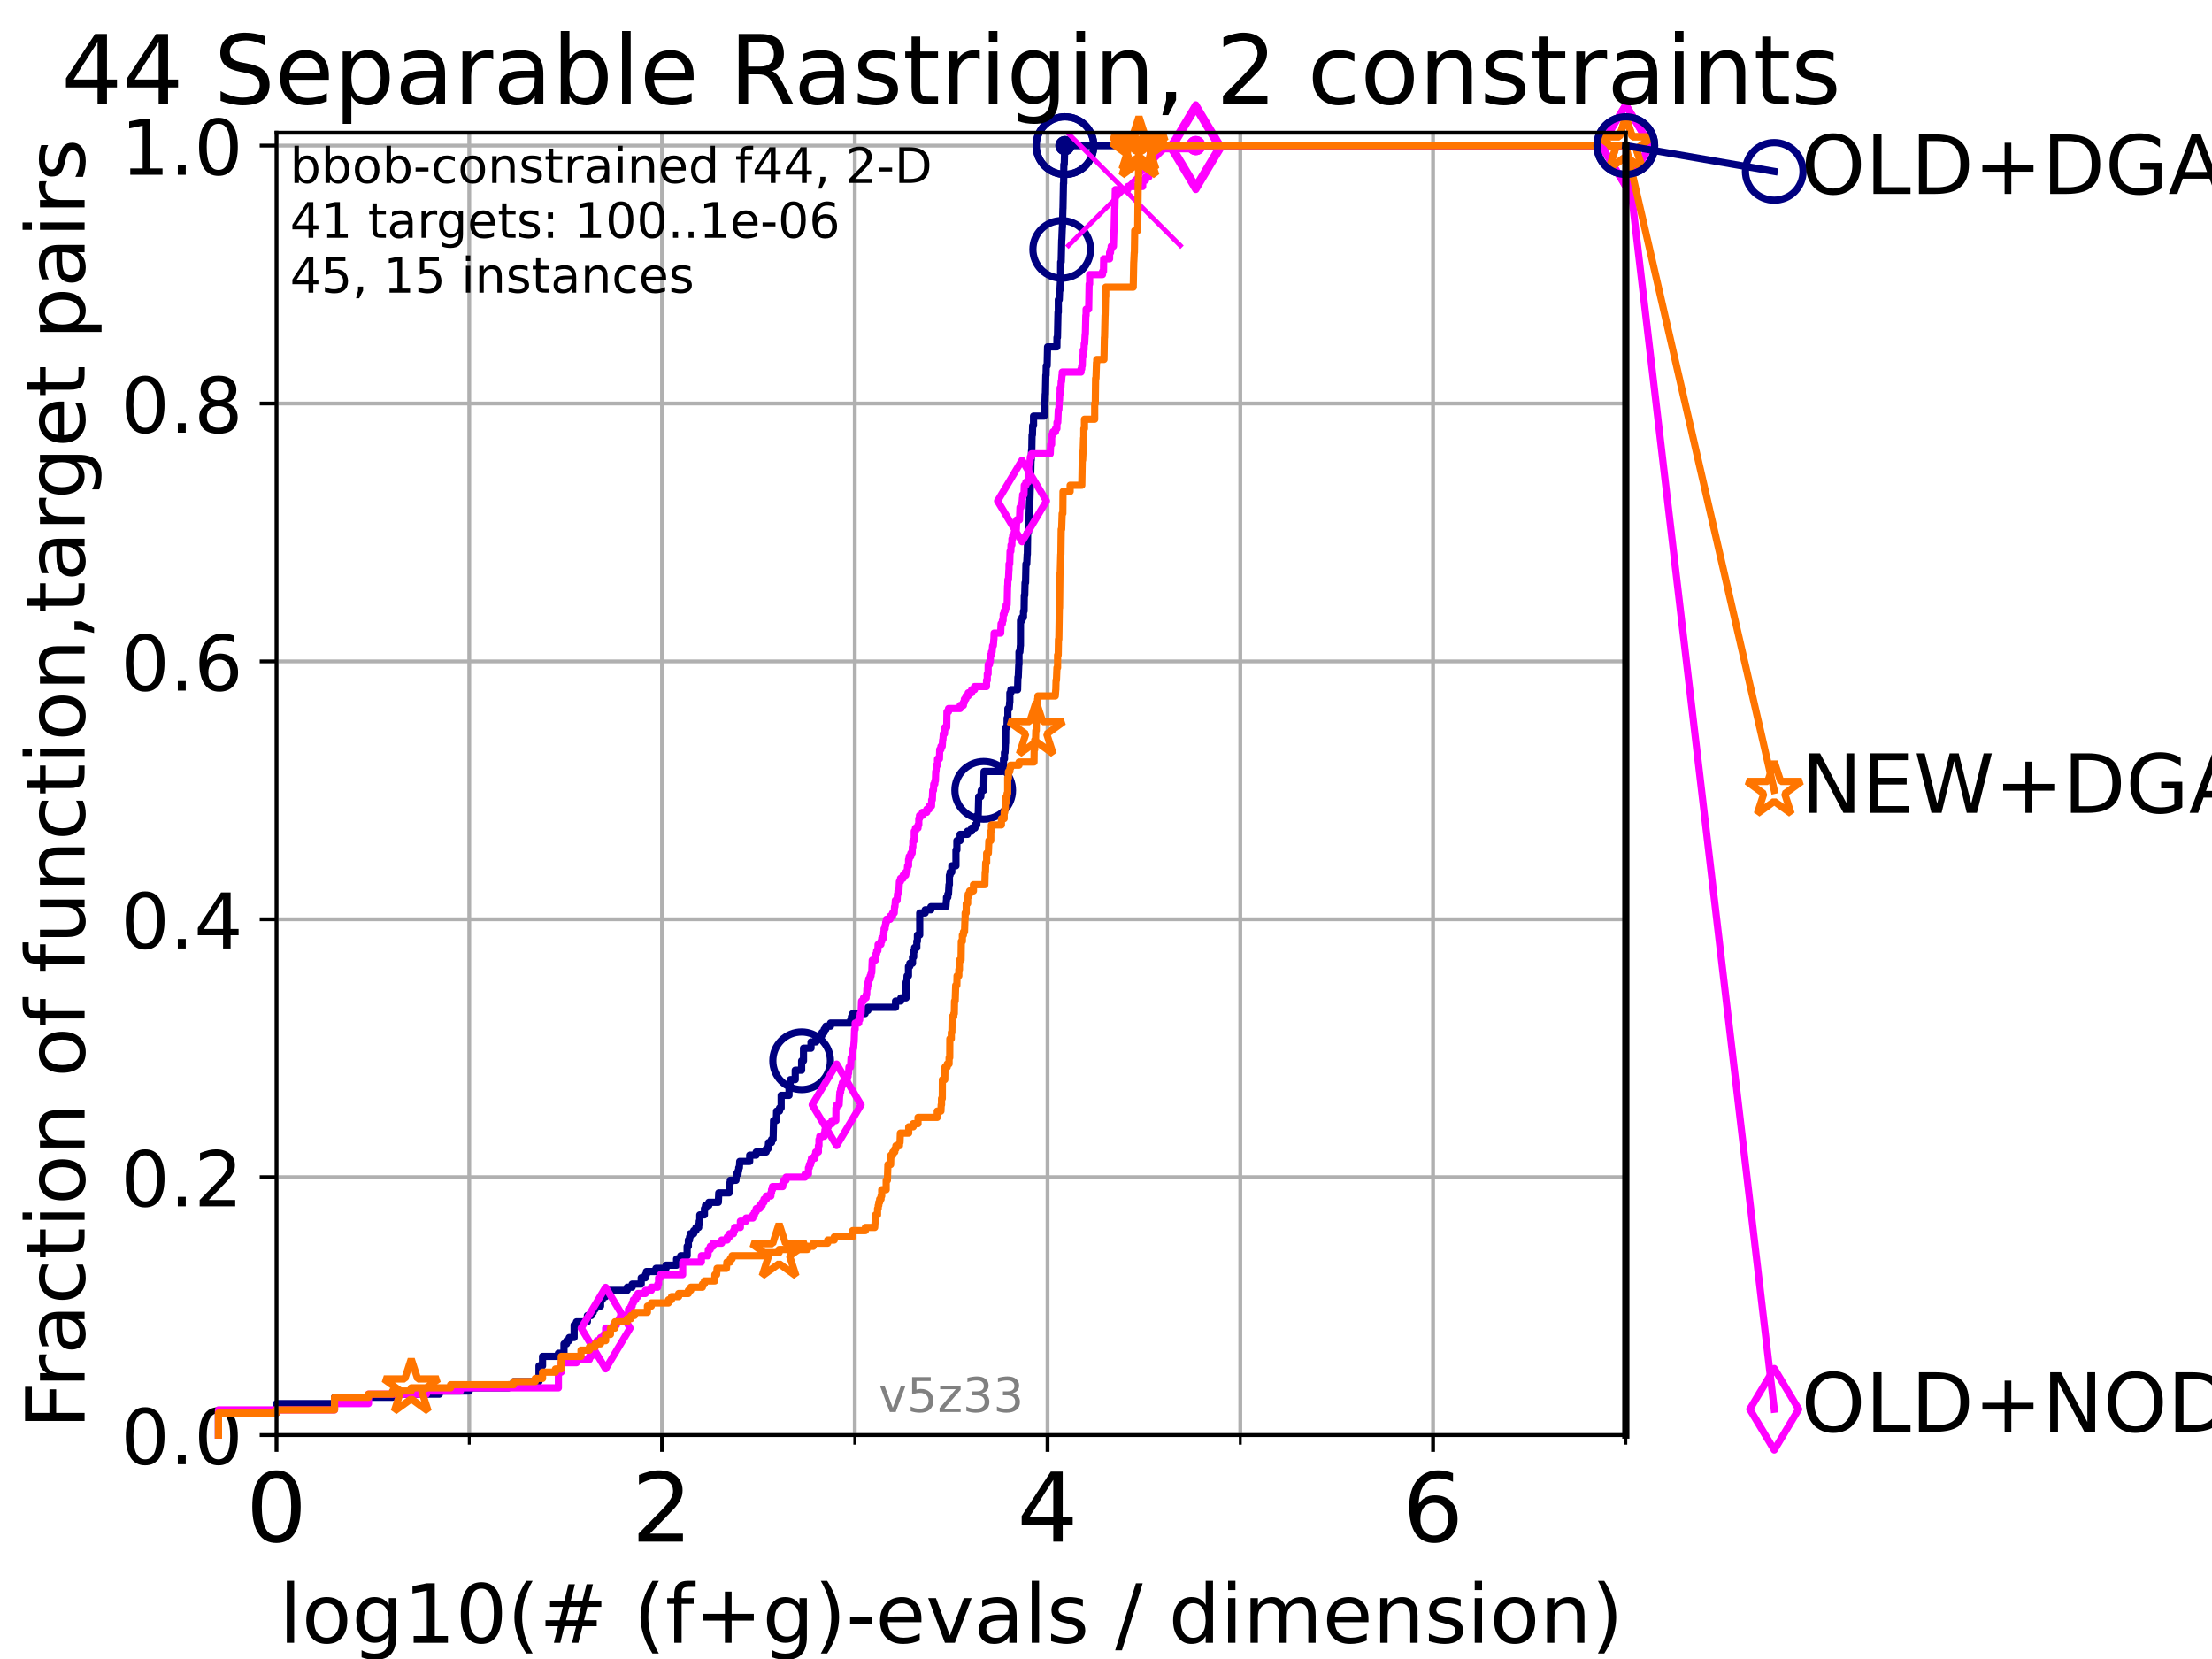 <?xml version="1.0" encoding="utf-8" standalone="no"?>
<!DOCTYPE svg PUBLIC "-//W3C//DTD SVG 1.1//EN"
  "http://www.w3.org/Graphics/SVG/1.1/DTD/svg11.dtd">
<!-- Created with matplotlib (https://matplotlib.org/) -->
<svg height="345.6pt" version="1.1" viewBox="0 0 460.8 345.6" width="460.8pt" xmlns="http://www.w3.org/2000/svg" xmlns:xlink="http://www.w3.org/1999/xlink">
 <defs>
  <style type="text/css">*{stroke-linecap:butt;stroke-linejoin:round;}</style>
 </defs>
 <g id="figure_1">
  <g id="patch_1">
   <path d="M 0 345.6 
L 460.8 345.6 
L 460.8 0 
L 0 0 
z
" style="fill:#ffffff;"/>
  </g>
  <g id="axes_1">
   <g id="patch_2">
    <path d="M 57.6 298.944 
L 338.688 298.944 
L 338.688 27.648 
L 57.6 27.648 
z
" style="fill:#ffffff;"/>
   </g>
   <g id="matplotlib.axis_1">
    <g id="xtick_1">
     <g id="line2d_1">
      <path clip-path="url(#pb8e0a6c6a1)" d="M 57.6 298.944 
L 57.6 27.648 
" style="fill:none;stroke:#b0b0b0;stroke-linecap:square;stroke-width:0.8;"/>
     </g>
     <g id="line2d_2">
      <defs>
       <path d="M 0 0 
L 0 3.5 
" id="m1e9554dcfd" style="stroke:#000000;stroke-width:0.8;"/>
      </defs>
      <g>
       <use style="stroke:#000000;stroke-width:0.8;" x="57.6" xlink:href="#m1e9554dcfd" y="298.944"/>
      </g>
     </g>
     <g id="text_1">
      <!-- 0 -->
      <g transform="translate(51.237 321.141)scale(0.2 -0.2)">
       <defs>
        <path d="M 31.781 66.406 
Q 24.172 66.406 20.328 58.906 
Q 16.5 51.422 16.5 36.375 
Q 16.5 21.391 20.328 13.891 
Q 24.172 6.391 31.781 6.391 
Q 39.453 6.391 43.281 13.891 
Q 47.125 21.391 47.125 36.375 
Q 47.125 51.422 43.281 58.906 
Q 39.453 66.406 31.781 66.406 
z
M 31.781 74.219 
Q 44.047 74.219 50.516 64.516 
Q 56.984 54.828 56.984 36.375 
Q 56.984 17.969 50.516 8.266 
Q 44.047 -1.422 31.781 -1.422 
Q 19.531 -1.422 13.062 8.266 
Q 6.594 17.969 6.594 36.375 
Q 6.594 54.828 13.062 64.516 
Q 19.531 74.219 31.781 74.219 
z
" id="DejaVuSans-48"/>
       </defs>
       <use xlink:href="#DejaVuSans-48"/>
      </g>
     </g>
    </g>
    <g id="xtick_2">
     <g id="line2d_3">
      <path clip-path="url(#pb8e0a6c6a1)" d="M 137.911 298.944 
L 137.911 27.648 
" style="fill:none;stroke:#b0b0b0;stroke-linecap:square;stroke-width:0.8;"/>
     </g>
     <g id="line2d_4">
      <g>
       <use style="stroke:#000000;stroke-width:0.8;" x="137.911" xlink:href="#m1e9554dcfd" y="298.944"/>
      </g>
     </g>
     <g id="text_2">
      <!-- 2 -->
      <g transform="translate(131.548 321.141)scale(0.2 -0.2)">
       <defs>
        <path d="M 19.188 8.297 
L 53.609 8.297 
L 53.609 0 
L 7.328 0 
L 7.328 8.297 
Q 12.938 14.109 22.625 23.891 
Q 32.328 33.688 34.812 36.531 
Q 39.547 41.844 41.422 45.531 
Q 43.312 49.219 43.312 52.781 
Q 43.312 58.594 39.234 62.25 
Q 35.156 65.922 28.609 65.922 
Q 23.969 65.922 18.812 64.312 
Q 13.672 62.703 7.812 59.422 
L 7.812 69.391 
Q 13.766 71.781 18.938 73 
Q 24.125 74.219 28.422 74.219 
Q 39.75 74.219 46.484 68.547 
Q 53.219 62.891 53.219 53.422 
Q 53.219 48.922 51.531 44.891 
Q 49.859 40.875 45.406 35.406 
Q 44.188 33.984 37.641 27.219 
Q 31.109 20.453 19.188 8.297 
z
" id="DejaVuSans-50"/>
       </defs>
       <use xlink:href="#DejaVuSans-50"/>
      </g>
     </g>
    </g>
    <g id="xtick_3">
     <g id="line2d_5">
      <path clip-path="url(#pb8e0a6c6a1)" d="M 218.222 298.944 
L 218.222 27.648 
" style="fill:none;stroke:#b0b0b0;stroke-linecap:square;stroke-width:0.8;"/>
     </g>
     <g id="line2d_6">
      <g>
       <use style="stroke:#000000;stroke-width:0.8;" x="218.222" xlink:href="#m1e9554dcfd" y="298.944"/>
      </g>
     </g>
     <g id="text_3">
      <!-- 4 -->
      <g transform="translate(211.859 321.141)scale(0.2 -0.2)">
       <defs>
        <path d="M 37.797 64.312 
L 12.891 25.391 
L 37.797 25.391 
z
M 35.203 72.906 
L 47.609 72.906 
L 47.609 25.391 
L 58.016 25.391 
L 58.016 17.188 
L 47.609 17.188 
L 47.609 0 
L 37.797 0 
L 37.797 17.188 
L 4.891 17.188 
L 4.891 26.703 
z
" id="DejaVuSans-52"/>
       </defs>
       <use xlink:href="#DejaVuSans-52"/>
      </g>
     </g>
    </g>
    <g id="xtick_4">
     <g id="line2d_7">
      <path clip-path="url(#pb8e0a6c6a1)" d="M 298.533 298.944 
L 298.533 27.648 
" style="fill:none;stroke:#b0b0b0;stroke-linecap:square;stroke-width:0.8;"/>
     </g>
     <g id="line2d_8">
      <g>
       <use style="stroke:#000000;stroke-width:0.8;" x="298.533" xlink:href="#m1e9554dcfd" y="298.944"/>
      </g>
     </g>
     <g id="text_4">
      <!-- 6 -->
      <g transform="translate(292.17 321.141)scale(0.2 -0.2)">
       <defs>
        <path d="M 33.016 40.375 
Q 26.375 40.375 22.484 35.828 
Q 18.609 31.297 18.609 23.391 
Q 18.609 15.531 22.484 10.953 
Q 26.375 6.391 33.016 6.391 
Q 39.656 6.391 43.531 10.953 
Q 47.406 15.531 47.406 23.391 
Q 47.406 31.297 43.531 35.828 
Q 39.656 40.375 33.016 40.375 
z
M 52.594 71.297 
L 52.594 62.312 
Q 48.875 64.062 45.094 64.984 
Q 41.312 65.922 37.594 65.922 
Q 27.828 65.922 22.672 59.328 
Q 17.531 52.734 16.797 39.406 
Q 19.672 43.656 24.016 45.922 
Q 28.375 48.188 33.594 48.188 
Q 44.578 48.188 50.953 41.516 
Q 57.328 34.859 57.328 23.391 
Q 57.328 12.156 50.688 5.359 
Q 44.047 -1.422 33.016 -1.422 
Q 20.359 -1.422 13.672 8.266 
Q 6.984 17.969 6.984 36.375 
Q 6.984 53.656 15.188 63.938 
Q 23.391 74.219 37.203 74.219 
Q 40.922 74.219 44.703 73.484 
Q 48.484 72.75 52.594 71.297 
z
" id="DejaVuSans-54"/>
       </defs>
       <use xlink:href="#DejaVuSans-54"/>
      </g>
     </g>
    </g>
    <g id="xtick_5">
     <g id="line2d_9">
      <path clip-path="url(#pb8e0a6c6a1)" d="M 97.755 298.944 
L 97.755 27.648 
" style="fill:none;stroke:#b0b0b0;stroke-linecap:square;stroke-width:0.8;"/>
     </g>
     <g id="line2d_10">
      <defs>
       <path d="M 0 0 
L 0 2 
" id="m9d9320a355" style="stroke:#000000;stroke-width:0.6;"/>
      </defs>
      <g>
       <use style="stroke:#000000;stroke-width:0.6;" x="97.755" xlink:href="#m9d9320a355" y="298.944"/>
      </g>
     </g>
    </g>
    <g id="xtick_6">
     <g id="line2d_11">
      <path clip-path="url(#pb8e0a6c6a1)" d="M 178.066 298.944 
L 178.066 27.648 
" style="fill:none;stroke:#b0b0b0;stroke-linecap:square;stroke-width:0.8;"/>
     </g>
     <g id="line2d_12">
      <g>
       <use style="stroke:#000000;stroke-width:0.6;" x="178.066" xlink:href="#m9d9320a355" y="298.944"/>
      </g>
     </g>
    </g>
    <g id="xtick_7">
     <g id="line2d_13">
      <path clip-path="url(#pb8e0a6c6a1)" d="M 258.377 298.944 
L 258.377 27.648 
" style="fill:none;stroke:#b0b0b0;stroke-linecap:square;stroke-width:0.8;"/>
     </g>
     <g id="line2d_14">
      <g>
       <use style="stroke:#000000;stroke-width:0.6;" x="258.377" xlink:href="#m9d9320a355" y="298.944"/>
      </g>
     </g>
    </g>
    <g id="xtick_8">
     <g id="line2d_15">
      <path clip-path="url(#pb8e0a6c6a1)" d="M 338.688 298.944 
L 338.688 27.648 
" style="fill:none;stroke:#b0b0b0;stroke-linecap:square;stroke-width:0.8;"/>
     </g>
     <g id="line2d_16">
      <g>
       <use style="stroke:#000000;stroke-width:0.6;" x="338.688" xlink:href="#m9d9320a355" y="298.944"/>
      </g>
     </g>
    </g>
    <g id="text_5">
     <!-- log10(# (f+g)-evals / dimension) -->
     <g transform="translate(58.145 342.218)scale(0.17 -0.17)">
      <defs>
       <path d="M 9.422 75.984 
L 18.406 75.984 
L 18.406 0 
L 9.422 0 
z
" id="DejaVuSans-108"/>
       <path d="M 30.609 48.391 
Q 23.391 48.391 19.188 42.75 
Q 14.984 37.109 14.984 27.297 
Q 14.984 17.484 19.156 11.844 
Q 23.344 6.203 30.609 6.203 
Q 37.797 6.203 41.984 11.859 
Q 46.188 17.531 46.188 27.297 
Q 46.188 37.016 41.984 42.703 
Q 37.797 48.391 30.609 48.391 
z
M 30.609 56 
Q 42.328 56 49.016 48.375 
Q 55.719 40.766 55.719 27.297 
Q 55.719 13.875 49.016 6.219 
Q 42.328 -1.422 30.609 -1.422 
Q 18.844 -1.422 12.172 6.219 
Q 5.516 13.875 5.516 27.297 
Q 5.516 40.766 12.172 48.375 
Q 18.844 56 30.609 56 
z
" id="DejaVuSans-111"/>
       <path d="M 45.406 27.984 
Q 45.406 37.75 41.375 43.109 
Q 37.359 48.484 30.078 48.484 
Q 22.859 48.484 18.828 43.109 
Q 14.797 37.75 14.797 27.984 
Q 14.797 18.266 18.828 12.891 
Q 22.859 7.516 30.078 7.516 
Q 37.359 7.516 41.375 12.891 
Q 45.406 18.266 45.406 27.984 
z
M 54.391 6.781 
Q 54.391 -7.172 48.188 -13.984 
Q 42 -20.797 29.203 -20.797 
Q 24.469 -20.797 20.266 -20.094 
Q 16.062 -19.391 12.109 -17.922 
L 12.109 -9.188 
Q 16.062 -11.328 19.922 -12.344 
Q 23.781 -13.375 27.781 -13.375 
Q 36.625 -13.375 41.016 -8.766 
Q 45.406 -4.156 45.406 5.172 
L 45.406 9.625 
Q 42.625 4.781 38.281 2.391 
Q 33.938 0 27.875 0 
Q 17.828 0 11.672 7.656 
Q 5.516 15.328 5.516 27.984 
Q 5.516 40.672 11.672 48.328 
Q 17.828 56 27.875 56 
Q 33.938 56 38.281 53.609 
Q 42.625 51.219 45.406 46.391 
L 45.406 54.688 
L 54.391 54.688 
z
" id="DejaVuSans-103"/>
       <path d="M 12.406 8.297 
L 28.516 8.297 
L 28.516 63.922 
L 10.984 60.406 
L 10.984 69.391 
L 28.422 72.906 
L 38.281 72.906 
L 38.281 8.297 
L 54.391 8.297 
L 54.391 0 
L 12.406 0 
z
" id="DejaVuSans-49"/>
       <path d="M 31 75.875 
Q 24.469 64.656 21.281 53.656 
Q 18.109 42.672 18.109 31.391 
Q 18.109 20.125 21.312 9.062 
Q 24.516 -2 31 -13.188 
L 23.188 -13.188 
Q 15.875 -1.703 12.234 9.375 
Q 8.594 20.453 8.594 31.391 
Q 8.594 42.281 12.203 53.312 
Q 15.828 64.359 23.188 75.875 
z
" id="DejaVuSans-40"/>
       <path d="M 51.125 44 
L 36.922 44 
L 32.812 27.688 
L 47.125 27.688 
z
M 43.797 71.781 
L 38.719 51.516 
L 52.984 51.516 
L 58.109 71.781 
L 65.922 71.781 
L 60.891 51.516 
L 76.125 51.516 
L 76.125 44 
L 58.984 44 
L 54.984 27.688 
L 70.516 27.688 
L 70.516 20.219 
L 53.078 20.219 
L 48 0 
L 40.188 0 
L 45.219 20.219 
L 30.906 20.219 
L 25.875 0 
L 18.016 0 
L 23.094 20.219 
L 7.719 20.219 
L 7.719 27.688 
L 24.906 27.688 
L 29 44 
L 13.281 44 
L 13.281 51.516 
L 30.906 51.516 
L 35.891 71.781 
z
" id="DejaVuSans-35"/>
       <path id="DejaVuSans-32"/>
       <path d="M 37.109 75.984 
L 37.109 68.5 
L 28.516 68.5 
Q 23.688 68.5 21.797 66.547 
Q 19.922 64.594 19.922 59.516 
L 19.922 54.688 
L 34.719 54.688 
L 34.719 47.703 
L 19.922 47.703 
L 19.922 0 
L 10.891 0 
L 10.891 47.703 
L 2.297 47.703 
L 2.297 54.688 
L 10.891 54.688 
L 10.891 58.5 
Q 10.891 67.625 15.141 71.797 
Q 19.391 75.984 28.609 75.984 
z
" id="DejaVuSans-102"/>
       <path d="M 46 62.703 
L 46 35.5 
L 73.188 35.5 
L 73.188 27.203 
L 46 27.203 
L 46 0 
L 37.797 0 
L 37.797 27.203 
L 10.594 27.203 
L 10.594 35.5 
L 37.797 35.5 
L 37.797 62.703 
z
" id="DejaVuSans-43"/>
       <path d="M 8.016 75.875 
L 15.828 75.875 
Q 23.141 64.359 26.781 53.312 
Q 30.422 42.281 30.422 31.391 
Q 30.422 20.453 26.781 9.375 
Q 23.141 -1.703 15.828 -13.188 
L 8.016 -13.188 
Q 14.5 -2 17.703 9.062 
Q 20.906 20.125 20.906 31.391 
Q 20.906 42.672 17.703 53.656 
Q 14.5 64.656 8.016 75.875 
z
" id="DejaVuSans-41"/>
       <path d="M 4.891 31.391 
L 31.203 31.391 
L 31.203 23.391 
L 4.891 23.391 
z
" id="DejaVuSans-45"/>
       <path d="M 56.203 29.594 
L 56.203 25.203 
L 14.891 25.203 
Q 15.484 15.922 20.484 11.062 
Q 25.484 6.203 34.422 6.203 
Q 39.594 6.203 44.453 7.469 
Q 49.312 8.734 54.109 11.281 
L 54.109 2.781 
Q 49.266 0.734 44.188 -0.344 
Q 39.109 -1.422 33.891 -1.422 
Q 20.797 -1.422 13.156 6.188 
Q 5.516 13.812 5.516 26.812 
Q 5.516 40.234 12.766 48.109 
Q 20.016 56 32.328 56 
Q 43.359 56 49.781 48.891 
Q 56.203 41.797 56.203 29.594 
z
M 47.219 32.234 
Q 47.125 39.594 43.094 43.984 
Q 39.062 48.391 32.422 48.391 
Q 24.906 48.391 20.391 44.141 
Q 15.875 39.891 15.188 32.172 
z
" id="DejaVuSans-101"/>
       <path d="M 2.984 54.688 
L 12.5 54.688 
L 29.594 8.797 
L 46.688 54.688 
L 56.203 54.688 
L 35.688 0 
L 23.484 0 
z
" id="DejaVuSans-118"/>
       <path d="M 34.281 27.484 
Q 23.391 27.484 19.188 25 
Q 14.984 22.516 14.984 16.5 
Q 14.984 11.719 18.141 8.906 
Q 21.297 6.109 26.703 6.109 
Q 34.188 6.109 38.703 11.406 
Q 43.219 16.703 43.219 25.484 
L 43.219 27.484 
z
M 52.203 31.203 
L 52.203 0 
L 43.219 0 
L 43.219 8.297 
Q 40.141 3.328 35.547 0.953 
Q 30.953 -1.422 24.312 -1.422 
Q 15.922 -1.422 10.953 3.297 
Q 6 8.016 6 15.922 
Q 6 25.141 12.172 29.828 
Q 18.359 34.516 30.609 34.516 
L 43.219 34.516 
L 43.219 35.406 
Q 43.219 41.609 39.141 45 
Q 35.062 48.391 27.688 48.391 
Q 23 48.391 18.547 47.266 
Q 14.109 46.141 10.016 43.891 
L 10.016 52.203 
Q 14.938 54.109 19.578 55.047 
Q 24.219 56 28.609 56 
Q 40.484 56 46.344 49.844 
Q 52.203 43.703 52.203 31.203 
z
" id="DejaVuSans-97"/>
       <path d="M 44.281 53.078 
L 44.281 44.578 
Q 40.484 46.531 36.375 47.5 
Q 32.281 48.484 27.875 48.484 
Q 21.188 48.484 17.844 46.438 
Q 14.5 44.391 14.5 40.281 
Q 14.5 37.156 16.891 35.375 
Q 19.281 33.594 26.516 31.984 
L 29.594 31.297 
Q 39.156 29.25 43.188 25.516 
Q 47.219 21.781 47.219 15.094 
Q 47.219 7.469 41.188 3.016 
Q 35.156 -1.422 24.609 -1.422 
Q 20.219 -1.422 15.453 -0.562 
Q 10.688 0.297 5.422 2 
L 5.422 11.281 
Q 10.406 8.688 15.234 7.391 
Q 20.062 6.109 24.812 6.109 
Q 31.156 6.109 34.562 8.281 
Q 37.984 10.453 37.984 14.406 
Q 37.984 18.062 35.516 20.016 
Q 33.062 21.969 24.703 23.781 
L 21.578 24.516 
Q 13.234 26.266 9.516 29.906 
Q 5.812 33.547 5.812 39.891 
Q 5.812 47.609 11.281 51.797 
Q 16.75 56 26.812 56 
Q 31.781 56 36.172 55.266 
Q 40.578 54.547 44.281 53.078 
z
" id="DejaVuSans-115"/>
       <path d="M 25.391 72.906 
L 33.688 72.906 
L 8.297 -9.281 
L 0 -9.281 
z
" id="DejaVuSans-47"/>
       <path d="M 45.406 46.391 
L 45.406 75.984 
L 54.391 75.984 
L 54.391 0 
L 45.406 0 
L 45.406 8.203 
Q 42.578 3.328 38.25 0.953 
Q 33.938 -1.422 27.875 -1.422 
Q 17.969 -1.422 11.734 6.484 
Q 5.516 14.406 5.516 27.297 
Q 5.516 40.188 11.734 48.094 
Q 17.969 56 27.875 56 
Q 33.938 56 38.25 53.625 
Q 42.578 51.266 45.406 46.391 
z
M 14.797 27.297 
Q 14.797 17.391 18.875 11.75 
Q 22.953 6.109 30.078 6.109 
Q 37.203 6.109 41.297 11.75 
Q 45.406 17.391 45.406 27.297 
Q 45.406 37.203 41.297 42.844 
Q 37.203 48.484 30.078 48.484 
Q 22.953 48.484 18.875 42.844 
Q 14.797 37.203 14.797 27.297 
z
" id="DejaVuSans-100"/>
       <path d="M 9.422 54.688 
L 18.406 54.688 
L 18.406 0 
L 9.422 0 
z
M 9.422 75.984 
L 18.406 75.984 
L 18.406 64.594 
L 9.422 64.594 
z
" id="DejaVuSans-105"/>
       <path d="M 52 44.188 
Q 55.375 50.25 60.062 53.125 
Q 64.75 56 71.094 56 
Q 79.641 56 84.281 50.016 
Q 88.922 44.047 88.922 33.016 
L 88.922 0 
L 79.891 0 
L 79.891 32.719 
Q 79.891 40.578 77.094 44.375 
Q 74.312 48.188 68.609 48.188 
Q 61.625 48.188 57.562 43.547 
Q 53.516 38.922 53.516 30.906 
L 53.516 0 
L 44.484 0 
L 44.484 32.719 
Q 44.484 40.625 41.703 44.406 
Q 38.922 48.188 33.109 48.188 
Q 26.219 48.188 22.156 43.531 
Q 18.109 38.875 18.109 30.906 
L 18.109 0 
L 9.078 0 
L 9.078 54.688 
L 18.109 54.688 
L 18.109 46.188 
Q 21.188 51.219 25.484 53.609 
Q 29.781 56 35.688 56 
Q 41.656 56 45.828 52.969 
Q 50 49.953 52 44.188 
z
" id="DejaVuSans-109"/>
       <path d="M 54.891 33.016 
L 54.891 0 
L 45.906 0 
L 45.906 32.719 
Q 45.906 40.484 42.875 44.328 
Q 39.844 48.188 33.797 48.188 
Q 26.516 48.188 22.312 43.547 
Q 18.109 38.922 18.109 30.906 
L 18.109 0 
L 9.078 0 
L 9.078 54.688 
L 18.109 54.688 
L 18.109 46.188 
Q 21.344 51.125 25.703 53.562 
Q 30.078 56 35.797 56 
Q 45.219 56 50.047 50.172 
Q 54.891 44.344 54.891 33.016 
z
" id="DejaVuSans-110"/>
      </defs>
      <use xlink:href="#DejaVuSans-108"/>
      <use x="27.783" xlink:href="#DejaVuSans-111"/>
      <use x="88.965" xlink:href="#DejaVuSans-103"/>
      <use x="152.441" xlink:href="#DejaVuSans-49"/>
      <use x="216.064" xlink:href="#DejaVuSans-48"/>
      <use x="279.688" xlink:href="#DejaVuSans-40"/>
      <use x="318.701" xlink:href="#DejaVuSans-35"/>
      <use x="402.49" xlink:href="#DejaVuSans-32"/>
      <use x="434.277" xlink:href="#DejaVuSans-40"/>
      <use x="473.291" xlink:href="#DejaVuSans-102"/>
      <use x="508.496" xlink:href="#DejaVuSans-43"/>
      <use x="592.285" xlink:href="#DejaVuSans-103"/>
      <use x="655.762" xlink:href="#DejaVuSans-41"/>
      <use x="694.775" xlink:href="#DejaVuSans-45"/>
      <use x="730.859" xlink:href="#DejaVuSans-101"/>
      <use x="792.383" xlink:href="#DejaVuSans-118"/>
      <use x="851.562" xlink:href="#DejaVuSans-97"/>
      <use x="912.842" xlink:href="#DejaVuSans-108"/>
      <use x="940.625" xlink:href="#DejaVuSans-115"/>
      <use x="992.725" xlink:href="#DejaVuSans-32"/>
      <use x="1024.512" xlink:href="#DejaVuSans-47"/>
      <use x="1058.203" xlink:href="#DejaVuSans-32"/>
      <use x="1089.99" xlink:href="#DejaVuSans-100"/>
      <use x="1153.467" xlink:href="#DejaVuSans-105"/>
      <use x="1181.25" xlink:href="#DejaVuSans-109"/>
      <use x="1278.662" xlink:href="#DejaVuSans-101"/>
      <use x="1340.186" xlink:href="#DejaVuSans-110"/>
      <use x="1403.564" xlink:href="#DejaVuSans-115"/>
      <use x="1455.664" xlink:href="#DejaVuSans-105"/>
      <use x="1483.447" xlink:href="#DejaVuSans-111"/>
      <use x="1544.629" xlink:href="#DejaVuSans-110"/>
      <use x="1608.008" xlink:href="#DejaVuSans-41"/>
     </g>
    </g>
   </g>
   <g id="matplotlib.axis_2">
    <g id="ytick_1">
     <g id="line2d_17">
      <path clip-path="url(#pb8e0a6c6a1)" d="M 57.6 298.944 
L 338.688 298.944 
" style="fill:none;stroke:#b0b0b0;stroke-linecap:square;stroke-width:0.8;"/>
     </g>
     <g id="line2d_18">
      <defs>
       <path d="M 0 0 
L -3.5 0 
" id="m3b2b93aab2" style="stroke:#000000;stroke-width:0.8;"/>
      </defs>
      <g>
       <use style="stroke:#000000;stroke-width:0.8;" x="57.6" xlink:href="#m3b2b93aab2" y="298.944"/>
      </g>
     </g>
     <g id="text_6">
      <!-- 0.0 -->
      <g transform="translate(25.155 305.023)scale(0.16 -0.16)">
       <defs>
        <path d="M 10.688 12.406 
L 21 12.406 
L 21 0 
L 10.688 0 
z
" id="DejaVuSans-46"/>
       </defs>
       <use xlink:href="#DejaVuSans-48"/>
       <use x="63.623" xlink:href="#DejaVuSans-46"/>
       <use x="95.41" xlink:href="#DejaVuSans-48"/>
      </g>
     </g>
    </g>
    <g id="ytick_2">
     <g id="line2d_19">
      <path clip-path="url(#pb8e0a6c6a1)" d="M 57.6 245.222 
L 338.688 245.222 
" style="fill:none;stroke:#b0b0b0;stroke-linecap:square;stroke-width:0.8;"/>
     </g>
     <g id="line2d_20">
      <g>
       <use style="stroke:#000000;stroke-width:0.8;" x="57.6" xlink:href="#m3b2b93aab2" y="245.222"/>
      </g>
     </g>
     <g id="text_7">
      <!-- 0.2 -->
      <g transform="translate(25.155 251.301)scale(0.16 -0.16)">
       <use xlink:href="#DejaVuSans-48"/>
       <use x="63.623" xlink:href="#DejaVuSans-46"/>
       <use x="95.41" xlink:href="#DejaVuSans-50"/>
      </g>
     </g>
    </g>
    <g id="ytick_3">
     <g id="line2d_21">
      <path clip-path="url(#pb8e0a6c6a1)" d="M 57.6 191.5 
L 338.688 191.5 
" style="fill:none;stroke:#b0b0b0;stroke-linecap:square;stroke-width:0.8;"/>
     </g>
     <g id="line2d_22">
      <g>
       <use style="stroke:#000000;stroke-width:0.8;" x="57.6" xlink:href="#m3b2b93aab2" y="191.5"/>
      </g>
     </g>
     <g id="text_8">
      <!-- 0.4 -->
      <g transform="translate(25.155 197.579)scale(0.16 -0.16)">
       <use xlink:href="#DejaVuSans-48"/>
       <use x="63.623" xlink:href="#DejaVuSans-46"/>
       <use x="95.41" xlink:href="#DejaVuSans-52"/>
      </g>
     </g>
    </g>
    <g id="ytick_4">
     <g id="line2d_23">
      <path clip-path="url(#pb8e0a6c6a1)" d="M 57.6 137.778 
L 338.688 137.778 
" style="fill:none;stroke:#b0b0b0;stroke-linecap:square;stroke-width:0.8;"/>
     </g>
     <g id="line2d_24">
      <g>
       <use style="stroke:#000000;stroke-width:0.8;" x="57.6" xlink:href="#m3b2b93aab2" y="137.778"/>
      </g>
     </g>
     <g id="text_9">
      <!-- 0.6 -->
      <g transform="translate(25.155 143.857)scale(0.16 -0.16)">
       <use xlink:href="#DejaVuSans-48"/>
       <use x="63.623" xlink:href="#DejaVuSans-46"/>
       <use x="95.41" xlink:href="#DejaVuSans-54"/>
      </g>
     </g>
    </g>
    <g id="ytick_5">
     <g id="line2d_25">
      <path clip-path="url(#pb8e0a6c6a1)" d="M 57.6 84.056 
L 338.688 84.056 
" style="fill:none;stroke:#b0b0b0;stroke-linecap:square;stroke-width:0.8;"/>
     </g>
     <g id="line2d_26">
      <g>
       <use style="stroke:#000000;stroke-width:0.8;" x="57.6" xlink:href="#m3b2b93aab2" y="84.056"/>
      </g>
     </g>
     <g id="text_10">
      <!-- 0.8 -->
      <g transform="translate(25.155 90.135)scale(0.16 -0.16)">
       <defs>
        <path d="M 31.781 34.625 
Q 24.75 34.625 20.719 30.859 
Q 16.703 27.094 16.703 20.516 
Q 16.703 13.922 20.719 10.156 
Q 24.75 6.391 31.781 6.391 
Q 38.812 6.391 42.859 10.172 
Q 46.922 13.969 46.922 20.516 
Q 46.922 27.094 42.891 30.859 
Q 38.875 34.625 31.781 34.625 
z
M 21.922 38.812 
Q 15.578 40.375 12.031 44.719 
Q 8.5 49.078 8.5 55.328 
Q 8.5 64.062 14.719 69.141 
Q 20.953 74.219 31.781 74.219 
Q 42.672 74.219 48.875 69.141 
Q 55.078 64.062 55.078 55.328 
Q 55.078 49.078 51.531 44.719 
Q 48 40.375 41.703 38.812 
Q 48.828 37.156 52.797 32.312 
Q 56.781 27.484 56.781 20.516 
Q 56.781 9.906 50.312 4.234 
Q 43.844 -1.422 31.781 -1.422 
Q 19.734 -1.422 13.25 4.234 
Q 6.781 9.906 6.781 20.516 
Q 6.781 27.484 10.781 32.312 
Q 14.797 37.156 21.922 38.812 
z
M 18.312 54.391 
Q 18.312 48.734 21.844 45.562 
Q 25.391 42.391 31.781 42.391 
Q 38.141 42.391 41.719 45.562 
Q 45.312 48.734 45.312 54.391 
Q 45.312 60.062 41.719 63.234 
Q 38.141 66.406 31.781 66.406 
Q 25.391 66.406 21.844 63.234 
Q 18.312 60.062 18.312 54.391 
z
" id="DejaVuSans-56"/>
       </defs>
       <use xlink:href="#DejaVuSans-48"/>
       <use x="63.623" xlink:href="#DejaVuSans-46"/>
       <use x="95.41" xlink:href="#DejaVuSans-56"/>
      </g>
     </g>
    </g>
    <g id="ytick_6">
     <g id="line2d_27">
      <path clip-path="url(#pb8e0a6c6a1)" d="M 57.6 30.334 
L 338.688 30.334 
" style="fill:none;stroke:#b0b0b0;stroke-linecap:square;stroke-width:0.8;"/>
     </g>
     <g id="line2d_28">
      <g>
       <use style="stroke:#000000;stroke-width:0.8;" x="57.6" xlink:href="#m3b2b93aab2" y="30.334"/>
      </g>
     </g>
     <g id="text_11">
      <!-- 1.0 -->
      <g transform="translate(25.155 36.413)scale(0.16 -0.16)">
       <use xlink:href="#DejaVuSans-49"/>
       <use x="63.623" xlink:href="#DejaVuSans-46"/>
       <use x="95.41" xlink:href="#DejaVuSans-48"/>
      </g>
     </g>
    </g>
    <g id="text_12">
     <!-- Fraction of function,target pairs -->
     <g transform="translate(17.62 297.681)rotate(-90)scale(0.17 -0.17)">
      <defs>
       <path d="M 9.812 72.906 
L 51.703 72.906 
L 51.703 64.594 
L 19.672 64.594 
L 19.672 43.109 
L 48.578 43.109 
L 48.578 34.812 
L 19.672 34.812 
L 19.672 0 
L 9.812 0 
z
" id="DejaVuSans-70"/>
       <path d="M 41.109 46.297 
Q 39.594 47.172 37.812 47.578 
Q 36.031 48 33.891 48 
Q 26.266 48 22.188 43.047 
Q 18.109 38.094 18.109 28.812 
L 18.109 0 
L 9.078 0 
L 9.078 54.688 
L 18.109 54.688 
L 18.109 46.188 
Q 20.953 51.172 25.484 53.578 
Q 30.031 56 36.531 56 
Q 37.453 56 38.578 55.875 
Q 39.703 55.766 41.062 55.516 
z
" id="DejaVuSans-114"/>
       <path d="M 48.781 52.594 
L 48.781 44.188 
Q 44.969 46.297 41.141 47.344 
Q 37.312 48.391 33.406 48.391 
Q 24.656 48.391 19.812 42.844 
Q 14.984 37.312 14.984 27.297 
Q 14.984 17.281 19.812 11.734 
Q 24.656 6.203 33.406 6.203 
Q 37.312 6.203 41.141 7.25 
Q 44.969 8.297 48.781 10.406 
L 48.781 2.094 
Q 45.016 0.344 40.984 -0.531 
Q 36.969 -1.422 32.422 -1.422 
Q 20.062 -1.422 12.781 6.344 
Q 5.516 14.109 5.516 27.297 
Q 5.516 40.672 12.859 48.328 
Q 20.219 56 33.016 56 
Q 37.156 56 41.109 55.141 
Q 45.062 54.297 48.781 52.594 
z
" id="DejaVuSans-99"/>
       <path d="M 18.312 70.219 
L 18.312 54.688 
L 36.812 54.688 
L 36.812 47.703 
L 18.312 47.703 
L 18.312 18.016 
Q 18.312 11.328 20.141 9.422 
Q 21.969 7.516 27.594 7.516 
L 36.812 7.516 
L 36.812 0 
L 27.594 0 
Q 17.188 0 13.234 3.875 
Q 9.281 7.766 9.281 18.016 
L 9.281 47.703 
L 2.688 47.703 
L 2.688 54.688 
L 9.281 54.688 
L 9.281 70.219 
z
" id="DejaVuSans-116"/>
       <path d="M 8.5 21.578 
L 8.5 54.688 
L 17.484 54.688 
L 17.484 21.922 
Q 17.484 14.156 20.5 10.266 
Q 23.531 6.391 29.594 6.391 
Q 36.859 6.391 41.078 11.031 
Q 45.312 15.672 45.312 23.688 
L 45.312 54.688 
L 54.297 54.688 
L 54.297 0 
L 45.312 0 
L 45.312 8.406 
Q 42.047 3.422 37.719 1 
Q 33.406 -1.422 27.688 -1.422 
Q 18.266 -1.422 13.375 4.438 
Q 8.5 10.297 8.5 21.578 
z
M 31.109 56 
z
" id="DejaVuSans-117"/>
       <path d="M 11.719 12.406 
L 22.016 12.406 
L 22.016 4 
L 14.016 -11.625 
L 7.719 -11.625 
L 11.719 4 
z
" id="DejaVuSans-44"/>
       <path d="M 18.109 8.203 
L 18.109 -20.797 
L 9.078 -20.797 
L 9.078 54.688 
L 18.109 54.688 
L 18.109 46.391 
Q 20.953 51.266 25.266 53.625 
Q 29.594 56 35.594 56 
Q 45.562 56 51.781 48.094 
Q 58.016 40.188 58.016 27.297 
Q 58.016 14.406 51.781 6.484 
Q 45.562 -1.422 35.594 -1.422 
Q 29.594 -1.422 25.266 0.953 
Q 20.953 3.328 18.109 8.203 
z
M 48.688 27.297 
Q 48.688 37.203 44.609 42.844 
Q 40.531 48.484 33.406 48.484 
Q 26.266 48.484 22.188 42.844 
Q 18.109 37.203 18.109 27.297 
Q 18.109 17.391 22.188 11.75 
Q 26.266 6.109 33.406 6.109 
Q 40.531 6.109 44.609 11.75 
Q 48.688 17.391 48.688 27.297 
z
" id="DejaVuSans-112"/>
      </defs>
      <use xlink:href="#DejaVuSans-70"/>
      <use x="50.27" xlink:href="#DejaVuSans-114"/>
      <use x="91.383" xlink:href="#DejaVuSans-97"/>
      <use x="152.662" xlink:href="#DejaVuSans-99"/>
      <use x="207.643" xlink:href="#DejaVuSans-116"/>
      <use x="246.852" xlink:href="#DejaVuSans-105"/>
      <use x="274.635" xlink:href="#DejaVuSans-111"/>
      <use x="335.816" xlink:href="#DejaVuSans-110"/>
      <use x="399.195" xlink:href="#DejaVuSans-32"/>
      <use x="430.982" xlink:href="#DejaVuSans-111"/>
      <use x="492.164" xlink:href="#DejaVuSans-102"/>
      <use x="527.369" xlink:href="#DejaVuSans-32"/>
      <use x="559.156" xlink:href="#DejaVuSans-102"/>
      <use x="594.361" xlink:href="#DejaVuSans-117"/>
      <use x="657.74" xlink:href="#DejaVuSans-110"/>
      <use x="721.119" xlink:href="#DejaVuSans-99"/>
      <use x="776.1" xlink:href="#DejaVuSans-116"/>
      <use x="815.309" xlink:href="#DejaVuSans-105"/>
      <use x="843.092" xlink:href="#DejaVuSans-111"/>
      <use x="904.273" xlink:href="#DejaVuSans-110"/>
      <use x="967.652" xlink:href="#DejaVuSans-44"/>
      <use x="999.439" xlink:href="#DejaVuSans-116"/>
      <use x="1038.648" xlink:href="#DejaVuSans-97"/>
      <use x="1099.928" xlink:href="#DejaVuSans-114"/>
      <use x="1139.291" xlink:href="#DejaVuSans-103"/>
      <use x="1202.768" xlink:href="#DejaVuSans-101"/>
      <use x="1264.291" xlink:href="#DejaVuSans-116"/>
      <use x="1303.5" xlink:href="#DejaVuSans-32"/>
      <use x="1335.287" xlink:href="#DejaVuSans-112"/>
      <use x="1398.764" xlink:href="#DejaVuSans-97"/>
      <use x="1460.043" xlink:href="#DejaVuSans-105"/>
      <use x="1487.826" xlink:href="#DejaVuSans-114"/>
      <use x="1528.939" xlink:href="#DejaVuSans-115"/>
     </g>
    </g>
   </g>
   <g id="line2d_29">
    <defs>
     <path d="M 0 1.5 
C 0.398 1.5 0.779 1.342 1.061 1.061 
C 1.342 0.779 1.5 0.398 1.5 0 
C 1.5 -0.398 1.342 -0.779 1.061 -1.061 
C 0.779 -1.342 0.398 -1.5 0 -1.5 
C -0.398 -1.5 -0.779 -1.342 -1.061 -1.061 
C -1.342 -0.779 -1.5 -0.398 -1.5 0 
C -1.5 0.398 -1.342 0.779 -1.061 1.061 
C -0.779 1.342 -0.398 1.5 0 1.5 
z
" id="mdbac3a3c2f" style="stroke:#000080;"/>
    </defs>
    <g>
     <use style="fill:#000080;stroke:#000080;" x="221.85" xlink:href="#mdbac3a3c2f" y="30.334"/>
     <use style="fill:#000080;stroke:#000080;" x="221.85" xlink:href="#mdbac3a3c2f" y="30.334"/>
    </g>
   </g>
   <g id="line2d_30">
    <path d="M 45.512 298.944 
L 45.512 294.358 
L 57.6 294.358 
L 57.6 292.393 
L 69.688 292.393 
L 69.688 291.082 
L 81.776 291.082 
L 81.776 290.427 
L 91.535 290.427 
L 91.535 289.772 
L 97.755 289.772 
L 97.755 289.117 
L 105.952 289.117 
L 105.952 288.462 
L 107.009 288.462 
L 107.009 287.807 
L 112.281 287.807 
L 112.281 284.531 
L 113.023 284.531 
L 113.023 282.565 
L 116.323 282.565 
L 116.323 281.91 
L 117.486 281.91 
L 117.486 279.945 
L 118.04 279.945 
L 118.04 279.29 
L 118.577 279.29 
L 118.577 278.634 
L 119.603 278.634 
L 119.603 276.014 
L 120.094 276.014 
L 120.094 275.359 
L 122.362 275.359 
L 122.362 274.048 
L 123.193 274.048 
L 123.193 273.393 
L 123.594 273.393 
L 123.594 272.738 
L 123.985 272.738 
L 123.985 272.083 
L 125.111 272.083 
L 125.111 270.773 
L 125.471 270.773 
L 125.471 270.118 
L 126.168 270.118 
L 126.168 269.462 
L 126.507 269.462 
L 126.507 268.807 
L 130.665 268.807 
L 130.665 268.152 
L 131.691 268.152 
L 131.691 267.497 
L 133.578 267.497 
L 133.578 266.187 
L 134.45 266.187 
L 134.45 265.532 
L 134.661 265.532 
L 134.661 264.876 
L 136.645 264.876 
L 136.645 264.221 
L 138.762 264.221 
L 138.762 263.566 
L 140.944 263.566 
L 140.944 262.256 
L 141.802 262.256 
L 141.802 261.601 
L 143.144 261.601 
L 143.144 259.635 
L 143.401 259.635 
L 143.401 258.325 
L 143.654 258.325 
L 143.654 257.67 
L 143.779 257.67 
L 143.779 257.015 
L 144.511 257.015 
L 144.511 256.36 
L 144.982 256.36 
L 144.982 255.704 
L 145.554 255.704 
L 145.554 255.049 
L 145.666 255.049 
L 145.666 254.394 
L 145.777 254.394 
L 145.777 253.084 
L 146.749 253.084 
L 146.749 251.773 
L 146.958 251.773 
L 146.958 251.118 
L 147.67 251.118 
L 147.67 250.463 
L 149.647 250.463 
L 149.735 248.498 
L 151.897 248.498 
L 151.975 246.532 
L 152.13 246.532 
L 152.13 245.877 
L 153.323 245.877 
L 153.395 244.567 
L 153.75 244.567 
L 153.75 243.912 
L 153.89 243.912 
L 153.89 243.257 
L 154.029 243.257 
L 154.098 241.946 
L 156.175 241.946 
L 156.175 240.636 
L 157.529 240.636 
L 157.529 239.981 
L 159.608 239.981 
L 159.608 239.326 
L 160.006 239.326 
L 160.103 238.015 
L 160.727 238.015 
L 160.727 237.36 
L 161.054 237.36 
L 161.146 233.429 
L 161.735 233.429 
L 161.779 231.464 
L 162.389 231.464 
L 162.389 230.809 
L 162.729 230.809 
L 162.729 228.188 
L 164.372 228.188 
L 164.372 226.878 
L 164.562 226.878 
L 164.638 224.912 
L 165.662 224.912 
L 165.662 222.947 
L 166.994 222.947 
L 166.994 220.982 
L 167.385 220.982 
L 167.385 218.361 
L 168.953 218.361 
L 168.953 217.051 
L 169.981 217.051 
L 169.981 216.396 
L 170.952 216.396 
L 170.952 215.74 
L 171.225 215.74 
L 171.225 215.085 
L 171.683 215.085 
L 171.683 214.43 
L 172.032 214.43 
L 172.032 213.775 
L 173.014 213.775 
L 173.014 213.12 
L 177.199 213.12 
L 177.199 212.465 
L 177.363 212.465 
L 177.363 211.81 
L 177.616 211.81 
L 177.616 211.154 
L 180.221 211.154 
L 180.221 210.499 
L 180.812 210.499 
L 180.812 209.844 
L 186.555 209.844 
L 186.555 208.534 
L 187.66 208.534 
L 187.66 207.879 
L 188.757 207.879 
L 188.757 204.603 
L 188.898 204.603 
L 188.959 203.293 
L 189.251 203.293 
L 189.251 201.327 
L 189.528 201.327 
L 189.528 200.672 
L 190.093 200.672 
L 190.093 199.362 
L 190.328 199.362 
L 190.328 198.052 
L 190.525 198.052 
L 190.525 197.396 
L 190.989 197.396 
L 190.989 196.086 
L 191.105 196.086 
L 191.117 194.776 
L 191.593 194.776 
L 191.593 190.19 
L 192.728 190.19 
L 192.728 189.535 
L 193.92 189.535 
L 193.92 188.879 
L 197.05 188.879 
L 197.15 187.569 
L 197.176 187.569 
L 197.176 186.914 
L 197.448 186.914 
L 197.448 186.259 
L 197.585 186.259 
L 197.693 184.293 
L 197.777 184.293 
L 197.777 182.328 
L 197.912 182.328 
L 197.912 181.673 
L 198.277 181.673 
L 198.277 180.363 
L 199.142 180.363 
L 199.142 177.087 
L 199.334 177.087 
L 199.334 175.121 
L 200.01 175.121 
L 200.01 173.811 
L 201.544 173.811 
L 201.544 173.156 
L 202.403 173.156 
L 202.403 172.501 
L 203.101 172.501 
L 203.101 171.846 
L 203.497 171.846 
L 203.526 169.88 
L 203.775 169.88 
L 203.875 165.949 
L 204.321 165.949 
L 204.403 164.639 
L 204.922 164.639 
L 204.997 160.708 
L 208.83 160.708 
L 208.83 160.053 
L 209.05 160.053 
L 209.05 158.088 
L 209.249 158.088 
L 209.249 156.777 
L 209.366 156.777 
L 209.458 154.812 
L 209.49 154.812 
L 209.521 151.536 
L 209.784 151.536 
L 209.806 149.571 
L 209.955 149.571 
L 209.958 147.605 
L 210.244 147.605 
L 210.332 146.295 
L 210.373 146.295 
L 210.373 144.33 
L 210.577 144.33 
L 210.577 143.674 
L 211.982 143.674 
L 212.049 141.054 
L 212.121 141.054 
L 212.229 138.433 
L 212.271 138.433 
L 212.271 135.813 
L 212.456 135.813 
L 212.551 134.502 
L 212.577 134.502 
L 212.587 129.261 
L 212.907 129.261 
L 212.907 128.606 
L 213.206 128.606 
L 213.206 127.296 
L 213.336 127.296 
L 213.382 124.02 
L 213.469 124.02 
L 213.535 121.399 
L 213.64 121.399 
L 213.724 117.469 
L 213.888 117.469 
L 213.977 115.503 
L 214.015 115.503 
L 214.081 110.917 
L 214.237 110.917 
L 214.237 107.641 
L 214.36 107.641 
L 214.467 104.366 
L 214.536 104.366 
L 214.636 101.09 
L 214.671 101.09 
L 214.781 95.849 
L 214.83 95.849 
L 214.891 93.883 
L 214.943 93.883 
L 214.996 90.608 
L 215.075 90.608 
L 215.125 88.642 
L 215.307 88.642 
L 215.307 86.677 
L 217.519 86.677 
L 217.568 85.366 
L 217.64 85.366 
L 217.734 82.091 
L 217.768 82.091 
L 217.86 78.16 
L 217.916 78.16 
L 217.958 76.194 
L 218.141 76.194 
L 218.227 72.263 
L 220.17 72.263 
L 220.186 70.298 
L 220.29 70.298 
L 220.399 65.057 
L 220.467 65.057 
L 220.467 62.436 
L 220.662 62.436 
L 220.735 60.471 
L 220.809 60.471 
L 220.914 58.505 
L 220.932 58.505 
L 220.966 54.575 
L 221.065 54.575 
L 221.174 49.988 
L 221.196 49.988 
L 221.3 47.368 
L 221.323 47.368 
L 221.424 43.437 
L 221.437 43.437 
L 221.54 38.196 
L 221.581 38.196 
L 221.617 34.265 
L 221.705 34.265 
L 221.797 30.989 
L 221.85 30.989 
L 221.85 30.334 
L 338.688 30.334 
L 338.688 30.334 
" style="fill:none;stroke:#000080;stroke-linecap:square;stroke-width:1.5;"/>
   </g>
   <g id="line2d_31">
    <defs>
     <path d="M 0 6 
C 1.591 6 3.117 5.368 4.243 4.243 
C 5.368 3.117 6 1.591 6 0 
C 6 -1.591 5.368 -3.117 4.243 -4.243 
C 3.117 -5.368 1.591 -6 0 -6 
C -1.591 -6 -3.117 -5.368 -4.243 -4.243 
C -5.368 -3.117 -6 -1.591 -6 0 
C -6 1.591 -5.368 3.117 -4.243 4.243 
C -3.117 5.368 -1.591 6 0 6 
z
" id="m817e2f2688" style="stroke:#000080;stroke-width:1.5;"/>
    </defs>
    <g>
     <use style="fill-opacity:0;stroke:#000080;stroke-width:1.5;" x="166.994" xlink:href="#m817e2f2688" y="220.982"/>
     <use style="fill-opacity:0;stroke:#000080;stroke-width:1.5;" x="204.922" xlink:href="#m817e2f2688" y="164.639"/>
     <use style="fill-opacity:0;stroke:#000080;stroke-width:1.5;" x="221.174" xlink:href="#m817e2f2688" y="51.954"/>
     <use style="fill-opacity:0;stroke:#000080;stroke-width:1.5;" x="221.85" xlink:href="#m817e2f2688" y="30.334"/>
     <use style="fill-opacity:0;stroke:#000080;stroke-width:1.5;" x="221.85" xlink:href="#m817e2f2688" y="30.334"/>
     <use style="fill-opacity:0;stroke:#000080;stroke-width:1.5;" x="338.688" xlink:href="#m817e2f2688" y="30.334"/>
    </g>
   </g>
   <g id="line2d_32">
    <path style="fill:none;stroke:#000080;stroke-linecap:square;stroke-width:1.5;"/>
    <g/>
   </g>
   <g id="line2d_33">
    <defs>
     <path d="M 0 1.5 
C 0.398 1.5 0.779 1.342 1.061 1.061 
C 1.342 0.779 1.5 0.398 1.5 0 
C 1.5 -0.398 1.342 -0.779 1.061 -1.061 
C 0.779 -1.342 0.398 -1.5 0 -1.5 
C -0.398 -1.5 -0.779 -1.342 -1.061 -1.061 
C -1.342 -0.779 -1.5 -0.398 -1.5 0 
C -1.5 0.398 -1.342 0.779 -1.061 1.061 
C -0.779 1.342 -0.398 1.5 0 1.5 
z
" id="m9e6b0eaaae" style="stroke:#ff00ff;"/>
    </defs>
    <g>
     <use style="fill:#ff00ff;stroke:#ff00ff;" x="249.104" xlink:href="#m9e6b0eaaae" y="30.334"/>
     <use style="fill:#ff00ff;stroke:#ff00ff;" x="249.104" xlink:href="#m9e6b0eaaae" y="30.334"/>
    </g>
   </g>
   <g id="line2d_34">
    <path d="M 45.512 298.944 
L 45.512 293.703 
L 69.688 293.703 
L 69.688 292.393 
L 76.759 292.393 
L 76.759 290.427 
L 88.847 290.427 
L 88.847 289.772 
L 95.918 289.772 
L 95.918 289.117 
L 116.323 289.117 
L 116.323 285.841 
L 116.914 285.841 
L 116.914 283.876 
L 120.094 283.876 
L 120.094 283.22 
L 122.782 283.22 
L 122.782 282.565 
L 123.193 282.565 
L 123.193 281.255 
L 123.594 281.255 
L 123.594 280.6 
L 123.985 280.6 
L 123.985 279.945 
L 124.369 279.945 
L 124.369 279.29 
L 125.111 279.29 
L 125.111 278.634 
L 125.823 278.634 
L 125.823 277.979 
L 126.168 277.979 
L 126.168 276.669 
L 127.799 276.669 
L 127.799 276.014 
L 128.411 276.014 
L 128.411 275.359 
L 129.002 275.359 
L 129.002 274.704 
L 129.291 274.704 
L 129.291 274.048 
L 130.927 274.048 
L 130.927 272.738 
L 131.44 272.738 
L 131.44 272.083 
L 131.691 272.083 
L 131.691 271.428 
L 131.938 271.428 
L 131.938 270.773 
L 132.423 270.773 
L 132.423 270.118 
L 132.894 270.118 
L 132.894 269.462 
L 134.45 269.462 
L 134.45 268.807 
L 135.682 268.807 
L 135.682 268.152 
L 137.016 268.152 
L 137.016 267.497 
L 137.199 267.497 
L 137.199 266.187 
L 137.559 266.187 
L 137.559 265.532 
L 142.216 265.532 
L 142.216 262.911 
L 146.107 262.911 
L 146.107 261.601 
L 147.47 261.601 
L 147.57 260.29 
L 147.967 260.29 
L 147.967 259.635 
L 148.545 259.635 
L 148.545 258.98 
L 150.344 258.98 
L 150.344 258.325 
L 151.502 258.325 
L 151.502 257.67 
L 151.975 257.67 
L 151.975 257.015 
L 152.811 257.015 
L 152.811 256.36 
L 153.032 256.36 
L 153.032 255.704 
L 154.236 255.704 
L 154.236 254.394 
L 155.425 254.394 
L 155.425 253.739 
L 156.836 253.739 
L 156.836 253.084 
L 157.186 253.084 
L 157.186 252.429 
L 157.529 252.429 
L 157.529 251.773 
L 158.25 251.773 
L 158.25 251.118 
L 158.785 251.118 
L 158.785 250.463 
L 159.15 250.463 
L 159.15 249.808 
L 159.658 249.808 
L 159.658 249.153 
L 160.585 249.153 
L 160.585 248.498 
L 160.727 248.498 
L 160.727 247.843 
L 160.915 247.843 
L 160.915 247.187 
L 163.062 247.187 
L 163.062 246.532 
L 163.226 246.532 
L 163.226 245.877 
L 163.749 245.877 
L 163.749 245.222 
L 167.704 245.222 
L 167.704 244.567 
L 168.416 244.567 
L 168.416 243.257 
L 168.597 243.257 
L 168.597 242.601 
L 168.865 242.601 
L 168.865 241.946 
L 169.041 241.946 
L 169.041 241.291 
L 169.758 241.291 
L 169.758 240.636 
L 169.925 240.636 
L 169.925 239.981 
L 170.487 239.981 
L 170.487 238.671 
L 170.607 238.671 
L 170.607 237.36 
L 170.767 237.36 
L 170.767 236.705 
L 171.709 236.705 
L 171.709 236.05 
L 171.846 236.05 
L 171.846 235.395 
L 172.191 235.395 
L 172.191 234.74 
L 172.59 234.74 
L 172.59 234.085 
L 173.315 234.085 
L 173.315 233.429 
L 174.12 233.429 
L 174.142 230.809 
L 174.283 230.809 
L 174.283 230.154 
L 174.806 230.154 
L 174.911 228.188 
L 174.953 228.188 
L 174.953 227.533 
L 175.119 227.533 
L 175.119 226.878 
L 175.263 226.878 
L 175.263 226.223 
L 175.466 226.223 
L 175.466 225.568 
L 175.807 225.568 
L 175.807 224.912 
L 176.489 224.912 
L 176.489 224.257 
L 176.659 224.257 
L 176.659 223.602 
L 176.773 223.602 
L 176.848 222.292 
L 177.181 222.292 
L 177.291 220.326 
L 177.616 220.326 
L 177.723 218.361 
L 177.812 218.361 
L 177.917 217.051 
L 177.935 217.051 
L 178.023 214.43 
L 178.145 214.43 
L 178.145 213.12 
L 178.892 213.12 
L 178.892 212.465 
L 179.091 212.465 
L 179.091 211.81 
L 179.205 211.81 
L 179.205 211.154 
L 179.376 211.154 
L 179.481 208.534 
L 179.878 208.534 
L 179.878 207.879 
L 180.42 207.879 
L 180.42 207.224 
L 180.549 207.224 
L 180.594 205.913 
L 180.707 205.913 
L 180.707 205.258 
L 180.827 205.258 
L 180.827 204.603 
L 180.96 204.603 
L 180.96 203.948 
L 181.268 203.948 
L 181.268 203.293 
L 181.455 203.293 
L 181.455 202.638 
L 181.598 202.638 
L 181.705 200.017 
L 182.378 200.017 
L 182.46 198.707 
L 182.622 198.707 
L 182.622 198.052 
L 182.875 198.052 
L 182.915 196.741 
L 183.512 196.741 
L 183.512 196.086 
L 183.69 196.086 
L 183.69 195.431 
L 184.04 195.431 
L 184.114 194.121 
L 184.169 194.121 
L 184.169 193.465 
L 184.377 193.465 
L 184.377 192.81 
L 184.498 192.81 
L 184.498 192.155 
L 184.66 192.155 
L 184.66 191.5 
L 185.426 191.5 
L 185.426 190.845 
L 185.933 190.845 
L 185.933 190.19 
L 186.285 190.19 
L 186.35 188.879 
L 186.436 188.879 
L 186.522 187.569 
L 186.884 187.569 
L 186.968 186.259 
L 187.062 186.259 
L 187.062 185.604 
L 187.258 185.604 
L 187.361 183.638 
L 187.595 183.638 
L 187.595 182.983 
L 188.142 182.983 
L 188.142 182.328 
L 188.681 182.328 
L 188.681 181.673 
L 188.973 181.673 
L 189.066 180.363 
L 189.269 180.363 
L 189.269 179.052 
L 189.397 179.052 
L 189.397 178.397 
L 189.74 178.397 
L 189.74 177.742 
L 190.014 177.742 
L 190.067 176.432 
L 190.163 176.432 
L 190.163 175.121 
L 190.457 175.121 
L 190.457 173.156 
L 190.712 173.156 
L 190.712 172.501 
L 191.236 172.501 
L 191.236 171.846 
L 191.399 171.846 
L 191.399 170.535 
L 191.545 170.535 
L 191.545 169.88 
L 192.154 169.88 
L 192.154 169.225 
L 193.063 169.225 
L 193.063 168.57 
L 193.561 168.57 
L 193.561 167.915 
L 194.056 167.915 
L 194.084 166.604 
L 194.223 166.604 
L 194.299 164.639 
L 194.456 164.639 
L 194.514 163.329 
L 194.74 163.329 
L 194.74 162.674 
L 194.86 162.674 
L 194.926 160.708 
L 194.989 160.708 
L 195.075 159.398 
L 195.297 159.398 
L 195.304 158.088 
L 195.705 158.088 
L 195.755 156.122 
L 196.01 156.122 
L 196.01 155.467 
L 196.282 155.467 
L 196.364 154.157 
L 196.419 154.157 
L 196.51 152.846 
L 196.757 152.846 
L 196.811 151.536 
L 197.219 151.536 
L 197.266 148.26 
L 197.593 148.26 
L 197.593 147.605 
L 200.013 147.605 
L 200.013 146.95 
L 200.698 146.95 
L 200.698 146.295 
L 200.897 146.295 
L 200.897 145.64 
L 201.214 145.64 
L 201.214 144.985 
L 201.693 144.985 
L 201.693 144.33 
L 202.411 144.33 
L 202.411 143.674 
L 203.02 143.674 
L 203.02 143.019 
L 205.511 143.019 
L 205.511 141.709 
L 205.664 141.709 
L 205.664 140.399 
L 205.835 140.399 
L 205.854 138.433 
L 206.135 138.433 
L 206.135 137.778 
L 206.29 137.778 
L 206.323 136.468 
L 206.53 136.468 
L 206.53 135.813 
L 206.673 135.813 
L 206.777 134.502 
L 206.93 134.502 
L 207.028 133.192 
L 207.049 133.192 
L 207.091 131.882 
L 208.457 131.882 
L 208.539 129.916 
L 208.811 129.916 
L 208.811 129.261 
L 208.965 129.261 
L 208.995 127.951 
L 209.183 127.951 
L 209.183 127.296 
L 209.419 127.296 
L 209.419 126.641 
L 209.603 126.641 
L 209.603 125.985 
L 209.808 125.985 
L 209.894 122.055 
L 209.923 122.055 
L 209.966 120.744 
L 210.08 120.744 
L 210.168 118.779 
L 210.193 118.779 
L 210.206 117.469 
L 210.345 117.469 
L 210.414 114.848 
L 210.576 114.848 
L 210.616 113.538 
L 210.791 113.538 
L 210.809 112.227 
L 210.957 112.227 
L 210.957 111.572 
L 211.268 111.572 
L 211.268 110.917 
L 211.555 110.917 
L 211.555 110.262 
L 211.715 110.262 
L 211.801 108.296 
L 212.379 108.296 
L 212.477 105.676 
L 212.687 105.676 
L 212.687 105.021 
L 212.902 105.021 
L 212.987 103.71 
L 213.037 103.71 
L 213.037 103.055 
L 213.317 103.055 
L 213.374 101.09 
L 213.713 101.09 
L 213.713 100.435 
L 214.178 100.435 
L 214.279 97.814 
L 214.293 97.814 
L 214.293 96.504 
L 214.554 96.504 
L 214.634 95.194 
L 214.874 95.194 
L 214.874 94.538 
L 218.783 94.538 
L 218.867 92.573 
L 219.073 92.573 
L 219.091 90.608 
L 219.344 90.608 
L 219.344 89.952 
L 219.879 89.952 
L 219.879 89.297 
L 220.173 89.297 
L 220.19 87.987 
L 220.352 87.987 
L 220.46 85.366 
L 220.574 85.366 
L 220.663 83.401 
L 220.716 83.401 
L 220.757 82.091 
L 220.85 82.091 
L 220.85 80.78 
L 221.008 80.78 
L 221.073 79.47 
L 221.141 79.47 
L 221.233 78.16 
L 221.287 78.16 
L 221.287 77.505 
L 225.197 77.505 
L 225.197 76.849 
L 225.342 76.849 
L 225.342 76.194 
L 225.455 76.194 
L 225.507 74.229 
L 225.647 74.229 
L 225.647 72.919 
L 225.825 72.919 
L 225.864 71.608 
L 225.953 71.608 
L 226.058 69.643 
L 226.101 69.643 
L 226.194 65.712 
L 226.255 65.712 
L 226.255 64.402 
L 226.79 64.402 
L 226.881 59.161 
L 226.99 59.161 
L 226.99 57.195 
L 229.676 57.195 
L 229.676 56.54 
L 229.879 56.54 
L 229.917 53.919 
L 231.145 53.919 
L 231.147 52.609 
L 231.339 52.609 
L 231.339 51.954 
L 231.48 51.954 
L 231.48 51.299 
L 231.945 51.299 
L 232.047 48.023 
L 232.082 48.023 
L 232.192 43.437 
L 232.243 43.437 
L 232.343 39.506 
L 234.938 39.506 
L 234.938 38.851 
L 238.035 38.851 
L 238.072 37.541 
L 238.643 37.541 
L 238.643 36.886 
L 239.314 36.886 
L 239.368 34.92 
L 239.472 34.92 
L 239.517 32.955 
L 239.599 32.955 
L 239.631 30.989 
L 249.104 30.989 
L 249.104 30.334 
L 338.688 30.334 
L 338.688 30.334 
" style="fill:none;stroke:#ff00ff;stroke-linecap:square;stroke-width:1.5;"/>
   </g>
   <g id="line2d_35">
    <defs>
     <path d="M -0 8.485 
L 5.091 0 
L 0 -8.485 
L -5.091 -0 
z
" id="m2e18baee01" style="stroke:#ff00ff;stroke-linejoin:miter;stroke-width:1.5;"/>
    </defs>
    <g>
     <use style="fill-opacity:0;stroke:#ff00ff;stroke-linejoin:miter;stroke-width:1.5;" x="126.168" xlink:href="#m2e18baee01" y="276.669"/>
     <use style="fill-opacity:0;stroke:#ff00ff;stroke-linejoin:miter;stroke-width:1.5;" x="174.283" xlink:href="#m2e18baee01" y="230.154"/>
     <use style="fill-opacity:0;stroke:#ff00ff;stroke-linejoin:miter;stroke-width:1.5;" x="212.902" xlink:href="#m2e18baee01" y="104.366"/>
     <use style="fill-opacity:0;stroke:#ff00ff;stroke-linejoin:miter;stroke-width:1.5;" x="249.104" xlink:href="#m2e18baee01" y="30.989"/>
     <use style="fill-opacity:0;stroke:#ff00ff;stroke-linejoin:miter;stroke-width:1.5;" x="249.104" xlink:href="#m2e18baee01" y="30.334"/>
     <use style="fill-opacity:0;stroke:#ff00ff;stroke-linejoin:miter;stroke-width:1.5;" x="338.688" xlink:href="#m2e18baee01" y="30.334"/>
    </g>
   </g>
   <g id="line2d_36">
    <path style="fill:none;stroke:#ff00ff;stroke-linecap:square;stroke-width:1.5;"/>
    <g/>
   </g>
   <g id="line2d_37">
    <path clip-path="url(#pb8e0a6c6a1)" d="M 234.235 39.506 
" style="fill:none;stroke:#ff00ff;stroke-linecap:square;stroke-width:1.5;"/>
    <defs>
     <path d="M -12 12 
L 12 -12 
M -12 -12 
L 12 12 
" id="m6f16cfb921" style="stroke:#ff00ff;"/>
    </defs>
    <g clip-path="url(#pb8e0a6c6a1)">
     <use style="fill:#ff00ff;stroke:#ff00ff;" x="234.235" xlink:href="#m6f16cfb921" y="39.506"/>
    </g>
   </g>
   <g id="line2d_38">
    <defs>
     <path d="M 0 1.5 
C 0.398 1.5 0.779 1.342 1.061 1.061 
C 1.342 0.779 1.5 0.398 1.5 0 
C 1.5 -0.398 1.342 -0.779 1.061 -1.061 
C 0.779 -1.342 0.398 -1.5 0 -1.5 
C -0.398 -1.5 -0.779 -1.342 -1.061 -1.061 
C -1.342 -0.779 -1.5 -0.398 -1.5 0 
C -1.5 0.398 -1.342 0.779 -1.061 1.061 
C -0.779 1.342 -0.398 1.5 0 1.5 
z
" id="mc370cdb1fe" style="stroke:#ff7500;"/>
    </defs>
    <g>
     <use style="fill:#ff7500;stroke:#ff7500;" x="237.267" xlink:href="#mc370cdb1fe" y="30.334"/>
     <use style="fill:#ff7500;stroke:#ff7500;" x="237.267" xlink:href="#mc370cdb1fe" y="30.334"/>
    </g>
   </g>
   <g id="line2d_39">
    <path d="M 45.512 298.944 
L 45.512 294.358 
L 57.6 294.358 
L 57.6 293.703 
L 69.688 293.703 
L 69.688 291.082 
L 76.759 291.082 
L 76.759 290.427 
L 81.776 290.427 
L 81.776 289.772 
L 85.667 289.772 
L 85.667 289.117 
L 93.864 289.117 
L 93.864 288.462 
L 107.009 288.462 
L 107.009 287.807 
L 111.506 287.807 
L 111.506 287.151 
L 113.023 287.151 
L 113.023 285.841 
L 115.711 285.841 
L 115.711 285.186 
L 116.914 285.186 
L 116.914 282.565 
L 121.037 282.565 
L 121.037 281.255 
L 122.782 281.255 
L 122.782 280.6 
L 123.985 280.6 
L 123.985 279.945 
L 125.111 279.945 
L 125.111 279.29 
L 126.168 279.29 
L 126.168 277.979 
L 127.165 277.979 
L 127.165 276.669 
L 128.108 276.669 
L 128.108 275.359 
L 130.665 275.359 
L 130.665 274.704 
L 131.44 274.704 
L 131.44 274.048 
L 132.182 274.048 
L 132.182 273.393 
L 134.87 273.393 
L 134.87 272.083 
L 135.682 272.083 
L 135.682 271.428 
L 139.253 271.428 
L 139.253 270.773 
L 139.887 270.773 
L 139.887 270.118 
L 141.379 270.118 
L 141.379 269.462 
L 143.401 269.462 
L 143.401 268.807 
L 143.903 268.807 
L 143.903 268.152 
L 146.324 268.152 
L 146.324 267.497 
L 146.749 267.497 
L 146.749 266.842 
L 148.92 266.842 
L 148.92 265.532 
L 149.287 265.532 
L 149.378 264.221 
L 151.341 264.221 
L 151.422 262.911 
L 152.13 262.911 
L 152.13 262.256 
L 152.512 262.256 
L 152.512 261.601 
L 159.304 261.601 
L 159.304 260.946 
L 162.303 260.946 
L 162.303 260.29 
L 168.217 260.29 
L 168.217 259.635 
L 169.403 259.635 
L 169.403 258.98 
L 172.422 258.98 
L 172.422 258.325 
L 173.789 258.325 
L 173.789 257.67 
L 177.616 257.67 
L 177.616 256.36 
L 180.275 256.36 
L 180.275 255.704 
L 182.214 255.704 
L 182.31 254.394 
L 182.378 254.394 
L 182.378 253.084 
L 182.809 253.084 
L 182.809 251.773 
L 182.948 251.773 
L 182.948 251.118 
L 183.066 251.118 
L 183.066 250.463 
L 183.248 250.463 
L 183.248 249.808 
L 183.537 249.808 
L 183.537 249.153 
L 183.677 249.153 
L 183.677 247.843 
L 184.606 247.843 
L 184.606 245.877 
L 184.862 245.877 
L 184.968 242.601 
L 185.534 242.601 
L 185.579 240.636 
L 185.994 240.636 
L 185.994 239.981 
L 186.399 239.981 
L 186.399 239.326 
L 186.63 239.326 
L 186.63 238.671 
L 187.376 238.671 
L 187.376 238.015 
L 187.489 238.015 
L 187.559 236.05 
L 189.301 236.05 
L 189.301 234.74 
L 190.237 234.74 
L 190.237 234.085 
L 191.24 234.085 
L 191.24 232.774 
L 195.242 232.774 
L 195.242 231.464 
L 196.013 231.464 
L 196.063 230.154 
L 196.137 230.154 
L 196.137 228.843 
L 196.297 228.843 
L 196.315 224.912 
L 196.811 224.912 
L 196.852 222.292 
L 197.321 222.292 
L 197.321 221.637 
L 197.704 221.637 
L 197.715 220.326 
L 197.845 220.326 
L 197.867 216.396 
L 198.178 216.396 
L 198.178 215.085 
L 198.291 215.085 
L 198.351 211.81 
L 198.68 211.81 
L 198.68 211.154 
L 198.797 211.154 
L 198.84 208.534 
L 198.982 208.534 
L 199.087 205.258 
L 199.331 205.258 
L 199.367 203.293 
L 199.743 203.293 
L 199.743 201.982 
L 199.866 201.982 
L 199.866 200.017 
L 200.208 200.017 
L 200.261 196.086 
L 200.48 196.086 
L 200.48 194.776 
L 200.7 194.776 
L 200.7 194.121 
L 200.927 194.121 
L 201.016 191.5 
L 201.054 191.5 
L 201.054 190.19 
L 201.281 190.19 
L 201.281 188.224 
L 201.578 188.224 
L 201.578 186.914 
L 201.691 186.914 
L 201.691 186.259 
L 201.985 186.259 
L 201.985 185.604 
L 202.783 185.604 
L 202.783 184.293 
L 205.162 184.293 
L 205.232 181.673 
L 205.287 181.673 
L 205.338 179.707 
L 205.538 179.707 
L 205.538 177.742 
L 205.891 177.742 
L 205.994 175.121 
L 206.397 175.121 
L 206.4 173.156 
L 206.523 173.156 
L 206.523 171.846 
L 208.615 171.846 
L 208.615 170.535 
L 209.182 170.535 
L 209.182 169.225 
L 209.305 169.225 
L 209.305 168.57 
L 209.429 168.57 
L 209.429 167.26 
L 209.573 167.26 
L 209.573 165.949 
L 209.792 165.949 
L 209.792 165.294 
L 209.919 165.294 
L 209.919 162.018 
L 210.075 162.018 
L 210.075 160.708 
L 210.371 160.708 
L 210.371 160.053 
L 210.514 160.053 
L 210.514 159.398 
L 212.28 159.398 
L 212.28 158.743 
L 215.404 158.743 
L 215.437 156.122 
L 215.547 156.122 
L 215.547 154.157 
L 215.723 154.157 
L 215.775 152.191 
L 215.869 152.191 
L 215.909 148.916 
L 216.077 148.916 
L 216.146 145.64 
L 216.211 145.64 
L 216.211 144.985 
L 219.834 144.985 
L 219.931 143.674 
L 219.946 143.674 
L 219.997 141.709 
L 220.075 141.709 
L 220.182 139.088 
L 220.314 139.088 
L 220.314 136.468 
L 220.446 136.468 
L 220.498 133.192 
L 220.575 133.192 
L 220.679 126.641 
L 220.723 126.641 
L 220.803 119.434 
L 220.87 119.434 
L 220.976 115.503 
L 221.004 115.503 
L 221.07 110.262 
L 221.164 110.262 
L 221.269 106.986 
L 221.408 106.986 
L 221.444 102.4 
L 222.929 102.4 
L 222.929 101.09 
L 225.358 101.09 
L 225.453 95.849 
L 225.532 95.849 
L 225.625 93.883 
L 225.649 93.883 
L 225.728 91.263 
L 225.774 91.263 
L 225.781 89.297 
L 225.911 89.297 
L 225.911 87.332 
L 228.042 87.332 
L 228.048 84.056 
L 228.169 84.056 
L 228.236 78.815 
L 228.313 78.815 
L 228.42 75.539 
L 228.477 75.539 
L 228.477 74.884 
L 229.976 74.884 
L 230.066 70.298 
L 230.097 70.298 
L 230.201 65.712 
L 230.216 65.712 
L 230.308 61.781 
L 230.352 61.781 
L 230.352 59.816 
L 236.07 59.816 
L 236.176 54.575 
L 236.189 54.575 
L 236.282 52.609 
L 236.313 52.609 
L 236.382 48.023 
L 237.005 48.023 
L 237.102 38.196 
L 237.143 38.196 
L 237.236 31.644 
L 237.267 31.644 
L 237.267 30.334 
L 338.688 30.334 
L 338.688 30.334 
" style="fill:none;stroke:#ff7500;stroke-linecap:square;stroke-width:1.5;"/>
   </g>
   <g id="line2d_40">
    <defs>
     <path d="M 0 -6 
L -1.347 -1.854 
L -5.706 -1.854 
L -2.18 0.708 
L -3.527 4.854 
L -0 2.292 
L 3.527 4.854 
L 2.18 0.708 
L 5.706 -1.854 
L 1.347 -1.854 
z
" id="mfc393160c6" style="stroke:#ff7500;stroke-linejoin:bevel;stroke-width:1.5;"/>
    </defs>
    <g>
     <use style="fill-opacity:0;stroke:#ff7500;stroke-linejoin:bevel;stroke-width:1.5;" x="85.667" xlink:href="#mfc393160c6" y="289.117"/>
     <use style="fill-opacity:0;stroke:#ff7500;stroke-linejoin:bevel;stroke-width:1.5;" x="162.303" xlink:href="#mfc393160c6" y="260.946"/>
     <use style="fill-opacity:0;stroke:#ff7500;stroke-linejoin:bevel;stroke-width:1.5;" x="215.869" xlink:href="#mfc393160c6" y="152.191"/>
     <use style="fill-opacity:0;stroke:#ff7500;stroke-linejoin:bevel;stroke-width:1.5;" x="237.267" xlink:href="#mfc393160c6" y="31.644"/>
     <use style="fill-opacity:0;stroke:#ff7500;stroke-linejoin:bevel;stroke-width:1.5;" x="237.267" xlink:href="#mfc393160c6" y="30.334"/>
     <use style="fill-opacity:0;stroke:#ff7500;stroke-linejoin:bevel;stroke-width:1.5;" x="338.688" xlink:href="#mfc393160c6" y="30.334"/>
    </g>
   </g>
   <g id="line2d_41">
    <path style="fill:none;stroke:#ff7500;stroke-linecap:square;stroke-width:1.5;"/>
    <g/>
   </g>
   <g id="line2d_42">
    <path d="M 338.688 30.334 
L 369.608 293.572 
" style="fill:none;stroke:#ff00ff;stroke-linecap:square;stroke-width:1.5;"/>
    <g>
     <use style="fill-opacity:0;stroke:#ff00ff;stroke-linejoin:miter;stroke-width:1.5;" x="338.688" xlink:href="#m2e18baee01" y="30.334"/>
     <use style="fill-opacity:0;stroke:#ff00ff;stroke-linejoin:miter;stroke-width:1.5;" x="369.608" xlink:href="#m2e18baee01" y="293.572"/>
    </g>
   </g>
   <g id="line2d_43">
    <path d="M 338.688 30.334 
L 369.608 164.639 
" style="fill:none;stroke:#ff7500;stroke-linecap:square;stroke-width:1.5;"/>
    <g>
     <use style="fill-opacity:0;stroke:#ff7500;stroke-linejoin:bevel;stroke-width:1.5;" x="338.688" xlink:href="#mfc393160c6" y="30.334"/>
     <use style="fill-opacity:0;stroke:#ff7500;stroke-linejoin:bevel;stroke-width:1.5;" x="369.608" xlink:href="#mfc393160c6" y="164.639"/>
    </g>
   </g>
   <g id="line2d_44">
    <path d="M 338.688 30.334 
L 369.608 35.706 
" style="fill:none;stroke:#000080;stroke-linecap:square;stroke-width:1.5;"/>
    <g>
     <use style="fill-opacity:0;stroke:#000080;stroke-width:1.5;" x="338.688" xlink:href="#m817e2f2688" y="30.334"/>
     <use style="fill-opacity:0;stroke:#000080;stroke-width:1.5;" x="369.608" xlink:href="#m817e2f2688" y="35.706"/>
    </g>
   </g>
   <g id="line2d_45">
    <path d="M 338.688 298.944 
L 338.688 30.334 
" style="fill:none;stroke:#000000;stroke-linecap:square;stroke-width:1.5;"/>
   </g>
   <g id="patch_3">
    <path d="M 57.6 298.944 
L 57.6 27.648 
" style="fill:none;stroke:#000000;stroke-linecap:square;stroke-linejoin:miter;stroke-width:0.8;"/>
   </g>
   <g id="patch_4">
    <path d="M 338.688 298.944 
L 338.688 27.648 
" style="fill:none;stroke:#000000;stroke-linecap:square;stroke-linejoin:miter;stroke-width:0.8;"/>
   </g>
   <g id="patch_5">
    <path d="M 57.6 298.944 
L 338.688 298.944 
" style="fill:none;stroke:#000000;stroke-linecap:square;stroke-linejoin:miter;stroke-width:0.8;"/>
   </g>
   <g id="patch_6">
    <path d="M 57.6 27.648 
L 338.688 27.648 
" style="fill:none;stroke:#000000;stroke-linecap:square;stroke-linejoin:miter;stroke-width:0.8;"/>
   </g>
   <g id="text_13">
    <!-- OLD+NODGA -->
    <g transform="translate(375.229 298.263)scale(0.17 -0.17)">
     <defs>
      <path d="M 39.406 66.219 
Q 28.656 66.219 22.328 58.203 
Q 16.016 50.203 16.016 36.375 
Q 16.016 22.609 22.328 14.594 
Q 28.656 6.594 39.406 6.594 
Q 50.141 6.594 56.422 14.594 
Q 62.703 22.609 62.703 36.375 
Q 62.703 50.203 56.422 58.203 
Q 50.141 66.219 39.406 66.219 
z
M 39.406 74.219 
Q 54.734 74.219 63.906 63.938 
Q 73.094 53.656 73.094 36.375 
Q 73.094 19.141 63.906 8.859 
Q 54.734 -1.422 39.406 -1.422 
Q 24.031 -1.422 14.812 8.828 
Q 5.609 19.094 5.609 36.375 
Q 5.609 53.656 14.812 63.938 
Q 24.031 74.219 39.406 74.219 
z
" id="DejaVuSans-79"/>
      <path d="M 9.812 72.906 
L 19.672 72.906 
L 19.672 8.297 
L 55.172 8.297 
L 55.172 0 
L 9.812 0 
z
" id="DejaVuSans-76"/>
      <path d="M 19.672 64.797 
L 19.672 8.109 
L 31.594 8.109 
Q 46.688 8.109 53.688 14.938 
Q 60.688 21.781 60.688 36.531 
Q 60.688 51.172 53.688 57.984 
Q 46.688 64.797 31.594 64.797 
z
M 9.812 72.906 
L 30.078 72.906 
Q 51.266 72.906 61.172 64.094 
Q 71.094 55.281 71.094 36.531 
Q 71.094 17.672 61.125 8.828 
Q 51.172 0 30.078 0 
L 9.812 0 
z
" id="DejaVuSans-68"/>
      <path d="M 9.812 72.906 
L 23.094 72.906 
L 55.422 11.922 
L 55.422 72.906 
L 64.984 72.906 
L 64.984 0 
L 51.703 0 
L 19.391 60.984 
L 19.391 0 
L 9.812 0 
z
" id="DejaVuSans-78"/>
      <path d="M 59.516 10.406 
L 59.516 29.984 
L 43.406 29.984 
L 43.406 38.094 
L 69.281 38.094 
L 69.281 6.781 
Q 63.578 2.734 56.688 0.656 
Q 49.812 -1.422 42 -1.422 
Q 24.906 -1.422 15.25 8.562 
Q 5.609 18.562 5.609 36.375 
Q 5.609 54.25 15.25 64.234 
Q 24.906 74.219 42 74.219 
Q 49.125 74.219 55.547 72.453 
Q 61.969 70.703 67.391 67.281 
L 67.391 56.781 
Q 61.922 61.422 55.766 63.766 
Q 49.609 66.109 42.828 66.109 
Q 29.438 66.109 22.719 58.641 
Q 16.016 51.172 16.016 36.375 
Q 16.016 21.625 22.719 14.156 
Q 29.438 6.688 42.828 6.688 
Q 48.047 6.688 52.141 7.594 
Q 56.25 8.5 59.516 10.406 
z
" id="DejaVuSans-71"/>
      <path d="M 34.188 63.188 
L 20.797 26.906 
L 47.609 26.906 
z
M 28.609 72.906 
L 39.797 72.906 
L 67.578 0 
L 57.328 0 
L 50.688 18.703 
L 17.828 18.703 
L 11.188 0 
L 0.781 0 
z
" id="DejaVuSans-65"/>
     </defs>
     <use xlink:href="#DejaVuSans-79"/>
     <use x="78.711" xlink:href="#DejaVuSans-76"/>
     <use x="134.424" xlink:href="#DejaVuSans-68"/>
     <use x="211.426" xlink:href="#DejaVuSans-43"/>
     <use x="295.215" xlink:href="#DejaVuSans-78"/>
     <use x="370.02" xlink:href="#DejaVuSans-79"/>
     <use x="448.73" xlink:href="#DejaVuSans-68"/>
     <use x="525.732" xlink:href="#DejaVuSans-71"/>
     <use x="603.223" xlink:href="#DejaVuSans-65"/>
    </g>
   </g>
   <g id="text_14">
    <!-- NEW+DGAM -->
    <g transform="translate(375.229 169.33)scale(0.17 -0.17)">
     <defs>
      <path d="M 9.812 72.906 
L 55.906 72.906 
L 55.906 64.594 
L 19.672 64.594 
L 19.672 43.016 
L 54.391 43.016 
L 54.391 34.719 
L 19.672 34.719 
L 19.672 8.297 
L 56.781 8.297 
L 56.781 0 
L 9.812 0 
z
" id="DejaVuSans-69"/>
      <path d="M 3.328 72.906 
L 13.281 72.906 
L 28.609 11.281 
L 43.891 72.906 
L 54.984 72.906 
L 70.312 11.281 
L 85.594 72.906 
L 95.609 72.906 
L 77.297 0 
L 64.891 0 
L 49.516 63.281 
L 33.984 0 
L 21.578 0 
z
" id="DejaVuSans-87"/>
      <path d="M 9.812 72.906 
L 24.516 72.906 
L 43.109 23.297 
L 61.812 72.906 
L 76.516 72.906 
L 76.516 0 
L 66.891 0 
L 66.891 64.016 
L 48.094 14.016 
L 38.188 14.016 
L 19.391 64.016 
L 19.391 0 
L 9.812 0 
z
" id="DejaVuSans-77"/>
     </defs>
     <use xlink:href="#DejaVuSans-78"/>
     <use x="74.805" xlink:href="#DejaVuSans-69"/>
     <use x="137.988" xlink:href="#DejaVuSans-87"/>
     <use x="236.865" xlink:href="#DejaVuSans-43"/>
     <use x="320.654" xlink:href="#DejaVuSans-68"/>
     <use x="397.656" xlink:href="#DejaVuSans-71"/>
     <use x="475.146" xlink:href="#DejaVuSans-65"/>
     <use x="543.555" xlink:href="#DejaVuSans-77"/>
    </g>
   </g>
   <g id="text_15">
    <!-- OLD+DGAM -->
    <g transform="translate(375.229 40.397)scale(0.17 -0.17)">
     <use xlink:href="#DejaVuSans-79"/>
     <use x="78.711" xlink:href="#DejaVuSans-76"/>
     <use x="134.424" xlink:href="#DejaVuSans-68"/>
     <use x="211.426" xlink:href="#DejaVuSans-43"/>
     <use x="295.215" xlink:href="#DejaVuSans-68"/>
     <use x="372.217" xlink:href="#DejaVuSans-71"/>
     <use x="449.707" xlink:href="#DejaVuSans-65"/>
     <use x="518.115" xlink:href="#DejaVuSans-77"/>
    </g>
   </g>
   <g id="text_16">
    <!-- bbob-constrained f44, 2-D -->
    <g transform="translate(60.411 38.111)scale(0.102 -0.102)">
     <defs>
      <path d="M 48.688 27.297 
Q 48.688 37.203 44.609 42.844 
Q 40.531 48.484 33.406 48.484 
Q 26.266 48.484 22.188 42.844 
Q 18.109 37.203 18.109 27.297 
Q 18.109 17.391 22.188 11.75 
Q 26.266 6.109 33.406 6.109 
Q 40.531 6.109 44.609 11.75 
Q 48.688 17.391 48.688 27.297 
z
M 18.109 46.391 
Q 20.953 51.266 25.266 53.625 
Q 29.594 56 35.594 56 
Q 45.562 56 51.781 48.094 
Q 58.016 40.188 58.016 27.297 
Q 58.016 14.406 51.781 6.484 
Q 45.562 -1.422 35.594 -1.422 
Q 29.594 -1.422 25.266 0.953 
Q 20.953 3.328 18.109 8.203 
L 18.109 0 
L 9.078 0 
L 9.078 75.984 
L 18.109 75.984 
z
" id="DejaVuSans-98"/>
     </defs>
     <use xlink:href="#DejaVuSans-98"/>
     <use x="63.477" xlink:href="#DejaVuSans-98"/>
     <use x="126.953" xlink:href="#DejaVuSans-111"/>
     <use x="188.135" xlink:href="#DejaVuSans-98"/>
     <use x="251.611" xlink:href="#DejaVuSans-45"/>
     <use x="287.695" xlink:href="#DejaVuSans-99"/>
     <use x="342.676" xlink:href="#DejaVuSans-111"/>
     <use x="403.857" xlink:href="#DejaVuSans-110"/>
     <use x="467.236" xlink:href="#DejaVuSans-115"/>
     <use x="519.336" xlink:href="#DejaVuSans-116"/>
     <use x="558.545" xlink:href="#DejaVuSans-114"/>
     <use x="599.658" xlink:href="#DejaVuSans-97"/>
     <use x="660.938" xlink:href="#DejaVuSans-105"/>
     <use x="688.721" xlink:href="#DejaVuSans-110"/>
     <use x="752.1" xlink:href="#DejaVuSans-101"/>
     <use x="813.623" xlink:href="#DejaVuSans-100"/>
     <use x="877.1" xlink:href="#DejaVuSans-32"/>
     <use x="908.887" xlink:href="#DejaVuSans-102"/>
     <use x="944.092" xlink:href="#DejaVuSans-52"/>
     <use x="1007.715" xlink:href="#DejaVuSans-52"/>
     <use x="1071.338" xlink:href="#DejaVuSans-44"/>
     <use x="1103.125" xlink:href="#DejaVuSans-32"/>
     <use x="1134.912" xlink:href="#DejaVuSans-50"/>
     <use x="1198.535" xlink:href="#DejaVuSans-45"/>
     <use x="1234.619" xlink:href="#DejaVuSans-68"/>
    </g>
    <!-- 41 targets: 100..1e-06 -->
    <g transform="translate(60.411 49.533)scale(0.102 -0.102)">
     <defs>
      <path d="M 11.719 12.406 
L 22.016 12.406 
L 22.016 0 
L 11.719 0 
z
M 11.719 51.703 
L 22.016 51.703 
L 22.016 39.312 
L 11.719 39.312 
z
" id="DejaVuSans-58"/>
     </defs>
     <use xlink:href="#DejaVuSans-52"/>
     <use x="63.623" xlink:href="#DejaVuSans-49"/>
     <use x="127.246" xlink:href="#DejaVuSans-32"/>
     <use x="159.033" xlink:href="#DejaVuSans-116"/>
     <use x="198.242" xlink:href="#DejaVuSans-97"/>
     <use x="259.521" xlink:href="#DejaVuSans-114"/>
     <use x="298.885" xlink:href="#DejaVuSans-103"/>
     <use x="362.361" xlink:href="#DejaVuSans-101"/>
     <use x="423.885" xlink:href="#DejaVuSans-116"/>
     <use x="463.094" xlink:href="#DejaVuSans-115"/>
     <use x="515.193" xlink:href="#DejaVuSans-58"/>
     <use x="548.885" xlink:href="#DejaVuSans-32"/>
     <use x="580.672" xlink:href="#DejaVuSans-49"/>
     <use x="644.295" xlink:href="#DejaVuSans-48"/>
     <use x="707.918" xlink:href="#DejaVuSans-48"/>
     <use x="771.541" xlink:href="#DejaVuSans-46"/>
     <use x="803.328" xlink:href="#DejaVuSans-46"/>
     <use x="835.115" xlink:href="#DejaVuSans-49"/>
     <use x="898.738" xlink:href="#DejaVuSans-101"/>
     <use x="960.262" xlink:href="#DejaVuSans-45"/>
     <use x="996.346" xlink:href="#DejaVuSans-48"/>
     <use x="1059.969" xlink:href="#DejaVuSans-54"/>
    </g>
    <!-- 45, 15 instances -->
    <g transform="translate(60.411 60.955)scale(0.102 -0.102)">
     <defs>
      <path d="M 10.797 72.906 
L 49.516 72.906 
L 49.516 64.594 
L 19.828 64.594 
L 19.828 46.734 
Q 21.969 47.469 24.109 47.828 
Q 26.266 48.188 28.422 48.188 
Q 40.625 48.188 47.75 41.5 
Q 54.891 34.812 54.891 23.391 
Q 54.891 11.625 47.562 5.094 
Q 40.234 -1.422 26.906 -1.422 
Q 22.312 -1.422 17.547 -0.641 
Q 12.797 0.141 7.719 1.703 
L 7.719 11.625 
Q 12.109 9.234 16.797 8.062 
Q 21.484 6.891 26.703 6.891 
Q 35.156 6.891 40.078 11.328 
Q 45.016 15.766 45.016 23.391 
Q 45.016 31 40.078 35.438 
Q 35.156 39.891 26.703 39.891 
Q 22.75 39.891 18.812 39.016 
Q 14.891 38.141 10.797 36.281 
z
" id="DejaVuSans-53"/>
     </defs>
     <use xlink:href="#DejaVuSans-52"/>
     <use x="63.623" xlink:href="#DejaVuSans-53"/>
     <use x="127.246" xlink:href="#DejaVuSans-44"/>
     <use x="159.033" xlink:href="#DejaVuSans-32"/>
     <use x="190.82" xlink:href="#DejaVuSans-49"/>
     <use x="254.443" xlink:href="#DejaVuSans-53"/>
     <use x="318.066" xlink:href="#DejaVuSans-32"/>
     <use x="349.854" xlink:href="#DejaVuSans-105"/>
     <use x="377.637" xlink:href="#DejaVuSans-110"/>
     <use x="441.016" xlink:href="#DejaVuSans-115"/>
     <use x="493.115" xlink:href="#DejaVuSans-116"/>
     <use x="532.324" xlink:href="#DejaVuSans-97"/>
     <use x="593.604" xlink:href="#DejaVuSans-110"/>
     <use x="656.982" xlink:href="#DejaVuSans-99"/>
     <use x="711.963" xlink:href="#DejaVuSans-101"/>
     <use x="773.486" xlink:href="#DejaVuSans-115"/>
    </g>
   </g>
   <g id="text_17">
    <!-- v5z33 -->
    <g style="fill:#808080;" transform="translate(183.017 294.151)scale(0.1 -0.1)">
     <defs>
      <path d="M 5.516 54.688 
L 48.188 54.688 
L 48.188 46.484 
L 14.406 7.172 
L 48.188 7.172 
L 48.188 0 
L 4.297 0 
L 4.297 8.203 
L 38.094 47.516 
L 5.516 47.516 
z
" id="DejaVuSans-122"/>
      <path d="M 40.578 39.312 
Q 47.656 37.797 51.625 33 
Q 55.609 28.219 55.609 21.188 
Q 55.609 10.406 48.188 4.484 
Q 40.766 -1.422 27.094 -1.422 
Q 22.516 -1.422 17.656 -0.516 
Q 12.797 0.391 7.625 2.203 
L 7.625 11.719 
Q 11.719 9.328 16.594 8.109 
Q 21.484 6.891 26.812 6.891 
Q 36.078 6.891 40.938 10.547 
Q 45.797 14.203 45.797 21.188 
Q 45.797 27.641 41.281 31.266 
Q 36.766 34.906 28.719 34.906 
L 20.219 34.906 
L 20.219 43.016 
L 29.109 43.016 
Q 36.375 43.016 40.234 45.922 
Q 44.094 48.828 44.094 54.297 
Q 44.094 59.906 40.109 62.906 
Q 36.141 65.922 28.719 65.922 
Q 24.656 65.922 20.016 65.031 
Q 15.375 64.156 9.812 62.312 
L 9.812 71.094 
Q 15.438 72.656 20.344 73.438 
Q 25.25 74.219 29.594 74.219 
Q 40.828 74.219 47.359 69.109 
Q 53.906 64.016 53.906 55.328 
Q 53.906 49.266 50.438 45.094 
Q 46.969 40.922 40.578 39.312 
z
" id="DejaVuSans-51"/>
     </defs>
     <use xlink:href="#DejaVuSans-118"/>
     <use x="59.18" xlink:href="#DejaVuSans-53"/>
     <use x="122.803" xlink:href="#DejaVuSans-122"/>
     <use x="175.293" xlink:href="#DejaVuSans-51"/>
     <use x="238.916" xlink:href="#DejaVuSans-51"/>
    </g>
   </g>
   <g id="text_18">
    <!-- 44 Separable Rastrigin, 2 constraints -->
    <g transform="translate(12.766 21.648)scale(0.2 -0.2)">
     <defs>
      <path d="M 53.516 70.516 
L 53.516 60.891 
Q 47.906 63.578 42.922 64.891 
Q 37.938 66.219 33.297 66.219 
Q 25.25 66.219 20.875 63.094 
Q 16.5 59.969 16.5 54.203 
Q 16.5 49.359 19.406 46.891 
Q 22.312 44.438 30.422 42.922 
L 36.375 41.703 
Q 47.406 39.594 52.656 34.297 
Q 57.906 29 57.906 20.125 
Q 57.906 9.516 50.797 4.047 
Q 43.703 -1.422 29.984 -1.422 
Q 24.812 -1.422 18.969 -0.25 
Q 13.141 0.922 6.891 3.219 
L 6.891 13.375 
Q 12.891 10.016 18.656 8.297 
Q 24.422 6.594 29.984 6.594 
Q 38.422 6.594 43.016 9.906 
Q 47.609 13.234 47.609 19.391 
Q 47.609 24.75 44.312 27.781 
Q 41.016 30.812 33.5 32.328 
L 27.484 33.5 
Q 16.453 35.688 11.516 40.375 
Q 6.594 45.062 6.594 53.422 
Q 6.594 63.094 13.406 68.656 
Q 20.219 74.219 32.172 74.219 
Q 37.312 74.219 42.625 73.281 
Q 47.953 72.359 53.516 70.516 
z
" id="DejaVuSans-83"/>
      <path d="M 44.391 34.188 
Q 47.562 33.109 50.562 29.594 
Q 53.562 26.078 56.594 19.922 
L 66.609 0 
L 56 0 
L 46.688 18.703 
Q 43.062 26.031 39.672 28.422 
Q 36.281 30.812 30.422 30.812 
L 19.672 30.812 
L 19.672 0 
L 9.812 0 
L 9.812 72.906 
L 32.078 72.906 
Q 44.578 72.906 50.734 67.672 
Q 56.891 62.453 56.891 51.906 
Q 56.891 45.016 53.688 40.469 
Q 50.484 35.938 44.391 34.188 
z
M 19.672 64.797 
L 19.672 38.922 
L 32.078 38.922 
Q 39.203 38.922 42.844 42.219 
Q 46.484 45.516 46.484 51.906 
Q 46.484 58.297 42.844 61.547 
Q 39.203 64.797 32.078 64.797 
z
" id="DejaVuSans-82"/>
     </defs>
     <use xlink:href="#DejaVuSans-52"/>
     <use x="63.623" xlink:href="#DejaVuSans-52"/>
     <use x="127.246" xlink:href="#DejaVuSans-32"/>
     <use x="159.033" xlink:href="#DejaVuSans-83"/>
     <use x="222.51" xlink:href="#DejaVuSans-101"/>
     <use x="284.033" xlink:href="#DejaVuSans-112"/>
     <use x="347.51" xlink:href="#DejaVuSans-97"/>
     <use x="408.789" xlink:href="#DejaVuSans-114"/>
     <use x="449.902" xlink:href="#DejaVuSans-97"/>
     <use x="511.182" xlink:href="#DejaVuSans-98"/>
     <use x="574.658" xlink:href="#DejaVuSans-108"/>
     <use x="602.441" xlink:href="#DejaVuSans-101"/>
     <use x="663.965" xlink:href="#DejaVuSans-32"/>
     <use x="695.752" xlink:href="#DejaVuSans-82"/>
     <use x="762.984" xlink:href="#DejaVuSans-97"/>
     <use x="824.264" xlink:href="#DejaVuSans-115"/>
     <use x="876.363" xlink:href="#DejaVuSans-116"/>
     <use x="915.572" xlink:href="#DejaVuSans-114"/>
     <use x="956.686" xlink:href="#DejaVuSans-105"/>
     <use x="984.469" xlink:href="#DejaVuSans-103"/>
     <use x="1047.945" xlink:href="#DejaVuSans-105"/>
     <use x="1075.729" xlink:href="#DejaVuSans-110"/>
     <use x="1139.107" xlink:href="#DejaVuSans-44"/>
     <use x="1170.895" xlink:href="#DejaVuSans-32"/>
     <use x="1202.682" xlink:href="#DejaVuSans-50"/>
     <use x="1266.305" xlink:href="#DejaVuSans-32"/>
     <use x="1298.092" xlink:href="#DejaVuSans-99"/>
     <use x="1353.072" xlink:href="#DejaVuSans-111"/>
     <use x="1414.254" xlink:href="#DejaVuSans-110"/>
     <use x="1477.633" xlink:href="#DejaVuSans-115"/>
     <use x="1529.732" xlink:href="#DejaVuSans-116"/>
     <use x="1568.941" xlink:href="#DejaVuSans-114"/>
     <use x="1610.055" xlink:href="#DejaVuSans-97"/>
     <use x="1671.334" xlink:href="#DejaVuSans-105"/>
     <use x="1699.117" xlink:href="#DejaVuSans-110"/>
     <use x="1762.496" xlink:href="#DejaVuSans-116"/>
     <use x="1801.705" xlink:href="#DejaVuSans-115"/>
    </g>
   </g>
  </g>
 </g>
 <defs>
  <clipPath id="pb8e0a6c6a1">
   <rect height="271.296" width="281.088" x="57.6" y="27.648"/>
  </clipPath>
 </defs>
</svg>
